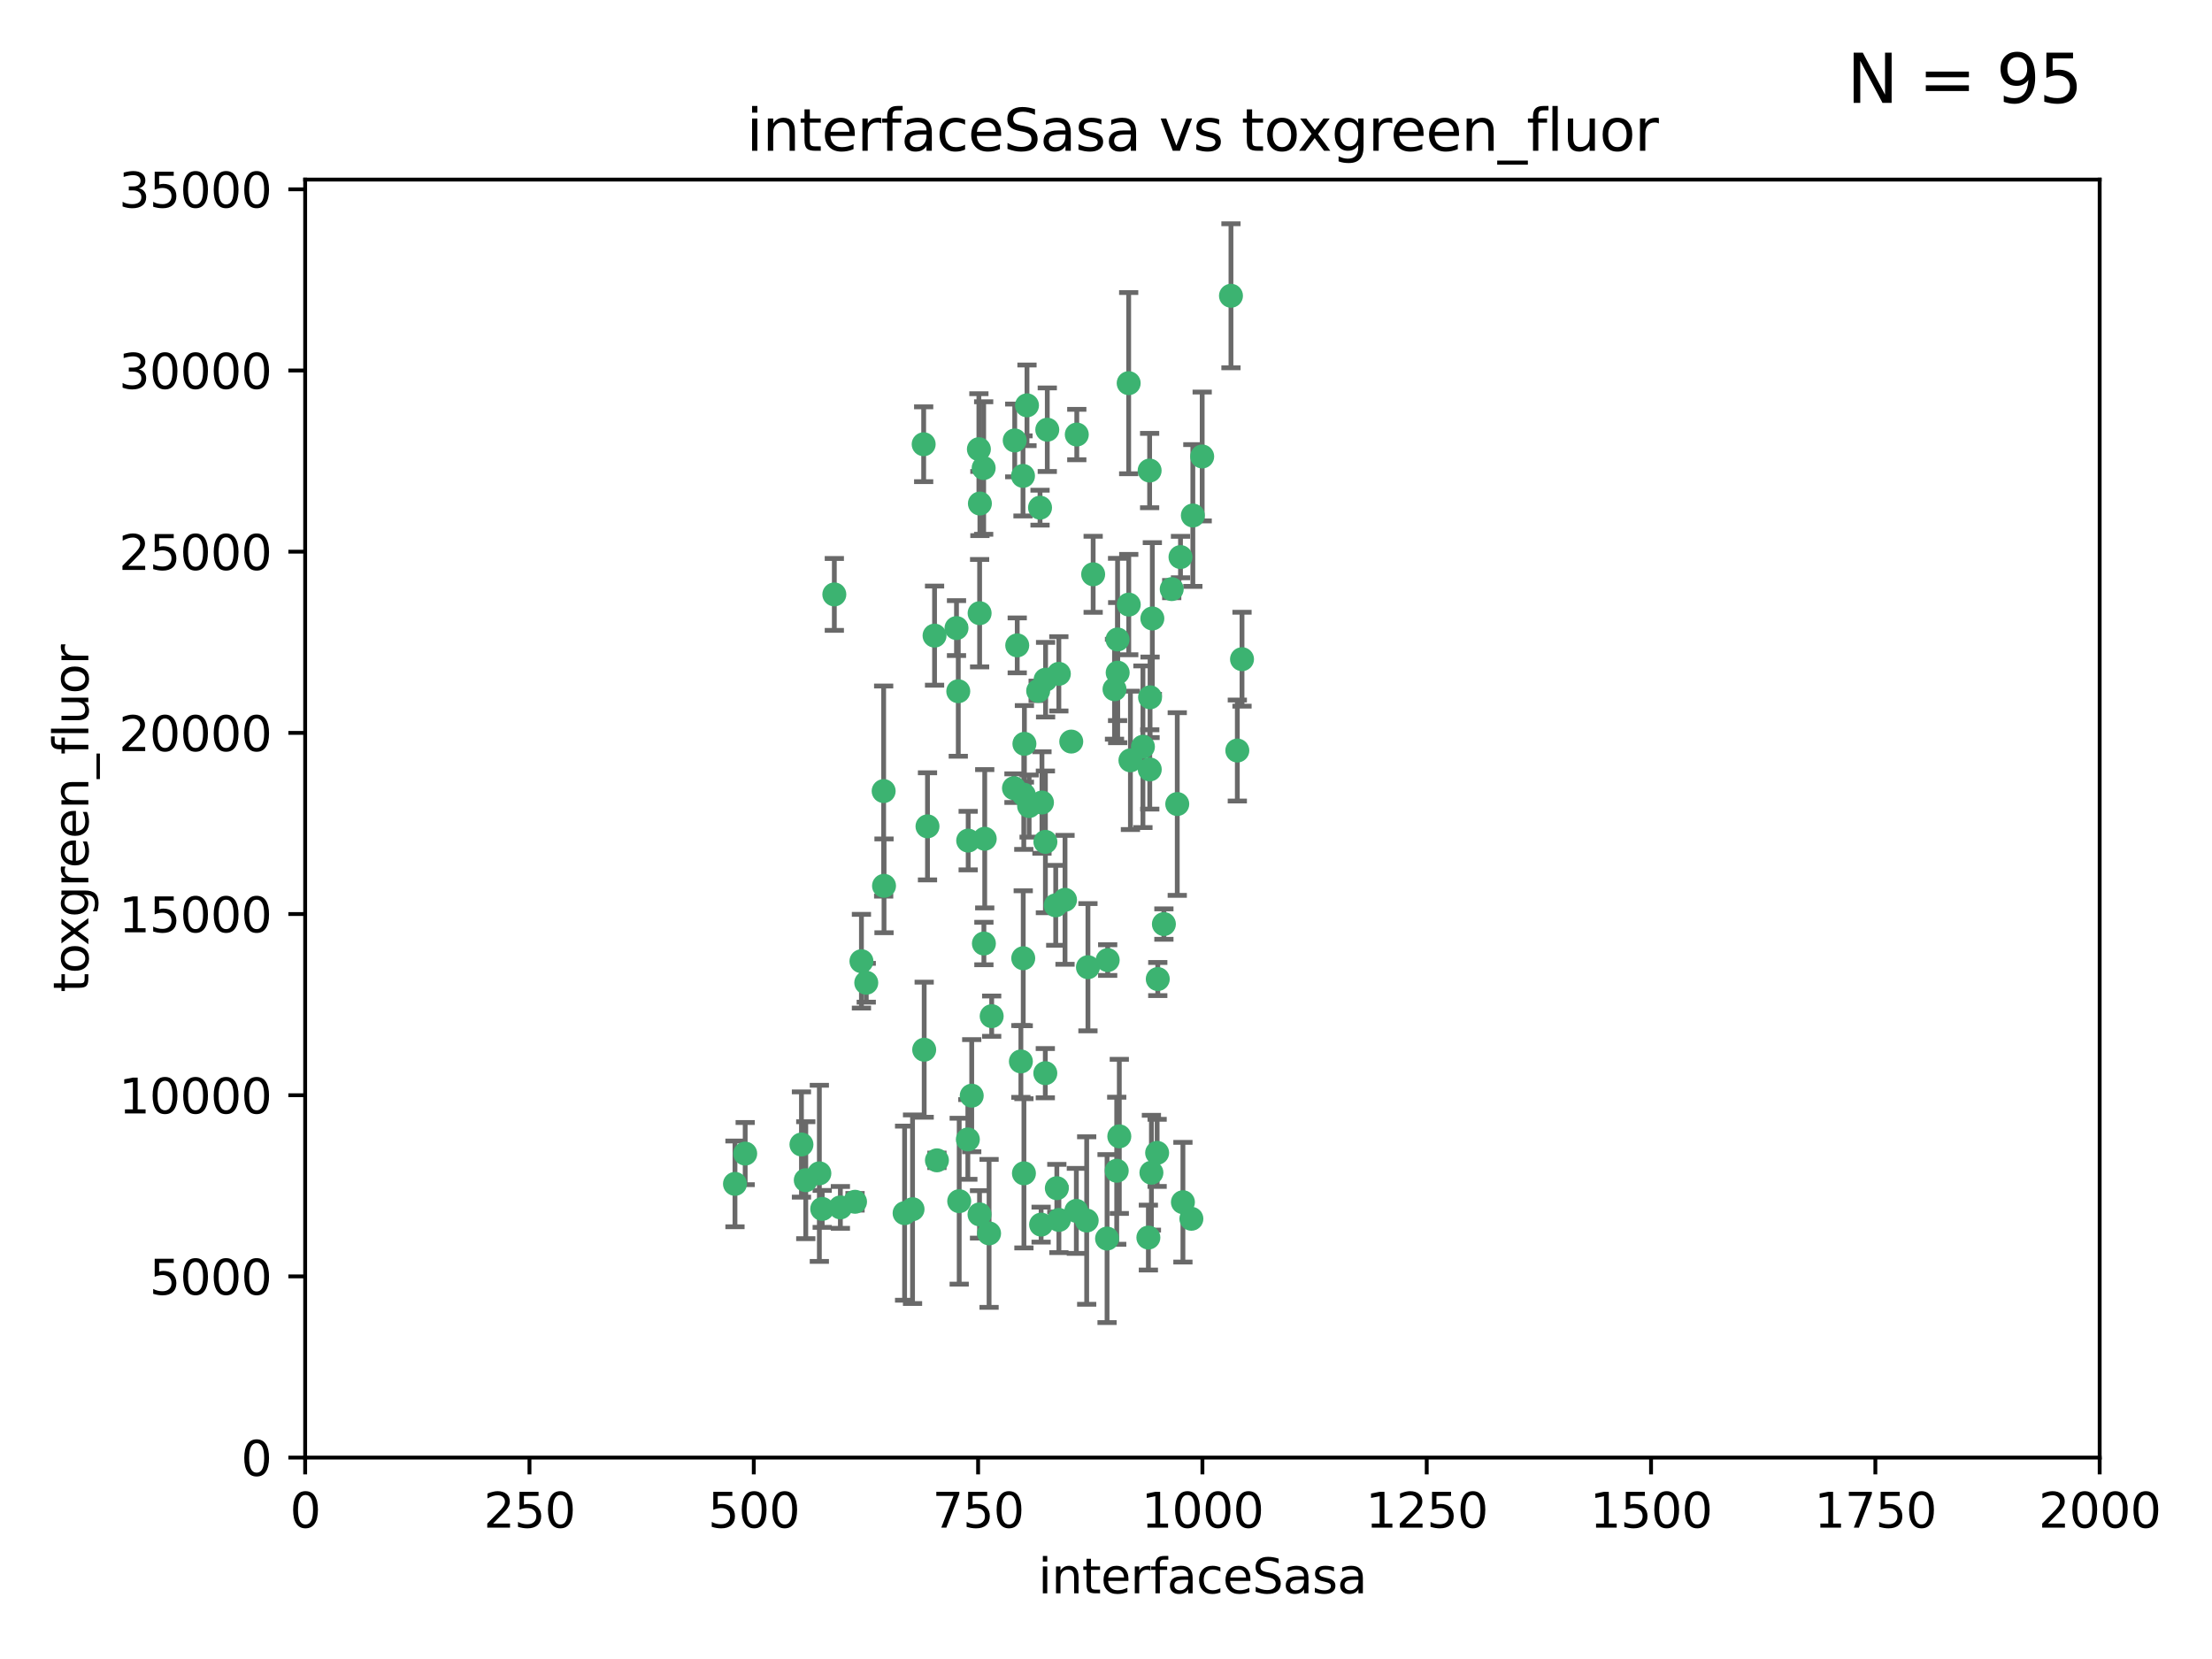 <?xml version="1.0" encoding="utf-8" standalone="no"?>
<!DOCTYPE svg PUBLIC "-//W3C//DTD SVG 1.1//EN"
  "http://www.w3.org/Graphics/SVG/1.1/DTD/svg11.dtd">
<svg xmlns:xlink="http://www.w3.org/1999/xlink" width="460.8pt" height="345.6pt" viewBox="0 0 460.8 345.6" xmlns="http://www.w3.org/2000/svg" version="1.1">
 <defs>
  <style type="text/css">*{stroke-linejoin: round; stroke-linecap: butt}</style>
 </defs>
 <g id="figure_1">
  <g id="patch_1">
   <path d="M 0 345.6 
L 460.8 345.6 
L 460.8 0 
L 0 0 
z
" style="fill: #ffffff"/>
  </g>
  <g id="axes_1">
   <g id="patch_2">
    <path d="M 63.571 303.64 
L 437.4 303.64 
L 437.4 37.411 
L 63.571 37.411 
z
" style="fill: #ffffff"/>
   </g>
   <g id="PathCollection_1">
    <defs>
     <path id="ma15512b5f2" d="M 0 1.118 
C 0.297 1.118 0.581 1 0.791 0.791 
C 1 0.581 1.118 0.297 1.118 0 
C 1.118 -0.297 1 -0.581 0.791 -0.791 
C 0.581 -1 0.297 -1.118 0 -1.118 
C -0.297 -1.118 -0.581 -1 -0.791 -0.791 
C -1 -0.581 -1.118 -0.297 -1.118 0 
C -1.118 0.297 -1 0.581 -0.791 0.791 
C -0.581 1 -0.297 1.118 0 1.118 
z
" style="stroke: #3cb371"/>
    </defs>
    <g clip-path="url(#pb1ee3e2c64)">
     <use xlink:href="#ma15512b5f2" x="239.489" y="98.026" style="fill: #3cb371; stroke: #3cb371"/>
     <use xlink:href="#ma15512b5f2" x="250.437" y="95.094" style="fill: #3cb371; stroke: #3cb371"/>
     <use xlink:href="#ma15512b5f2" x="218.168" y="89.516" style="fill: #3cb371; stroke: #3cb371"/>
     <use xlink:href="#ma15512b5f2" x="245.919" y="116.045" style="fill: #3cb371; stroke: #3cb371"/>
     <use xlink:href="#ma15512b5f2" x="240.054" y="128.839" style="fill: #3cb371; stroke: #3cb371"/>
     <use xlink:href="#ma15512b5f2" x="258.734" y="137.321" style="fill: #3cb371; stroke: #3cb371"/>
     <use xlink:href="#ma15512b5f2" x="235.488" y="158.394" style="fill: #3cb371; stroke: #3cb371"/>
     <use xlink:href="#ma15512b5f2" x="211.385" y="91.754" style="fill: #3cb371; stroke: #3cb371"/>
     <use xlink:href="#ma15512b5f2" x="235.142" y="125.947" style="fill: #3cb371; stroke: #3cb371"/>
     <use xlink:href="#ma15512b5f2" x="223.161" y="154.483" style="fill: #3cb371; stroke: #3cb371"/>
     <use xlink:href="#ma15512b5f2" x="248.491" y="107.386" style="fill: #3cb371; stroke: #3cb371"/>
     <use xlink:href="#ma15512b5f2" x="227.725" y="119.635" style="fill: #3cb371; stroke: #3cb371"/>
     <use xlink:href="#ma15512b5f2" x="235.125" y="79.819" style="fill: #3cb371; stroke: #3cb371"/>
     <use xlink:href="#ma15512b5f2" x="244.091" y="122.72" style="fill: #3cb371; stroke: #3cb371"/>
     <use xlink:href="#ma15512b5f2" x="241.185" y="203.953" style="fill: #3cb371; stroke: #3cb371"/>
     <use xlink:href="#ma15512b5f2" x="211.908" y="134.443" style="fill: #3cb371; stroke: #3cb371"/>
     <use xlink:href="#ma15512b5f2" x="213.404" y="154.954" style="fill: #3cb371; stroke: #3cb371"/>
     <use xlink:href="#ma15512b5f2" x="204.131" y="104.896" style="fill: #3cb371; stroke: #3cb371"/>
     <use xlink:href="#ma15512b5f2" x="257.757" y="156.348" style="fill: #3cb371; stroke: #3cb371"/>
     <use xlink:href="#ma15512b5f2" x="216.658" y="105.756" style="fill: #3cb371; stroke: #3cb371"/>
     <use xlink:href="#ma15512b5f2" x="204.916" y="97.498" style="fill: #3cb371; stroke: #3cb371"/>
     <use xlink:href="#ma15512b5f2" x="192.417" y="92.545" style="fill: #3cb371; stroke: #3cb371"/>
     <use xlink:href="#ma15512b5f2" x="213.275" y="165.548" style="fill: #3cb371; stroke: #3cb371"/>
     <use xlink:href="#ma15512b5f2" x="216.269" y="143.916" style="fill: #3cb371; stroke: #3cb371"/>
     <use xlink:href="#ma15512b5f2" x="206.585" y="211.686" style="fill: #3cb371; stroke: #3cb371"/>
     <use xlink:href="#ma15512b5f2" x="239.86" y="244.292" style="fill: #3cb371; stroke: #3cb371"/>
     <use xlink:href="#ma15512b5f2" x="230.751" y="200.005" style="fill: #3cb371; stroke: #3cb371"/>
     <use xlink:href="#ma15512b5f2" x="199.256" y="130.84" style="fill: #3cb371; stroke: #3cb371"/>
     <use xlink:href="#ma15512b5f2" x="216.882" y="255.109" style="fill: #3cb371; stroke: #3cb371"/>
     <use xlink:href="#ma15512b5f2" x="213.159" y="199.62" style="fill: #3cb371; stroke: #3cb371"/>
     <use xlink:href="#ma15512b5f2" x="217.777" y="175.376" style="fill: #3cb371; stroke: #3cb371"/>
     <use xlink:href="#ma15512b5f2" x="220.577" y="140.37" style="fill: #3cb371; stroke: #3cb371"/>
     <use xlink:href="#ma15512b5f2" x="217.06" y="167.179" style="fill: #3cb371; stroke: #3cb371"/>
     <use xlink:href="#ma15512b5f2" x="214.383" y="167.916" style="fill: #3cb371; stroke: #3cb371"/>
     <use xlink:href="#ma15512b5f2" x="203.92" y="93.572" style="fill: #3cb371; stroke: #3cb371"/>
     <use xlink:href="#ma15512b5f2" x="204.073" y="127.738" style="fill: #3cb371; stroke: #3cb371"/>
     <use xlink:href="#ma15512b5f2" x="239.579" y="145.262" style="fill: #3cb371; stroke: #3cb371"/>
     <use xlink:href="#ma15512b5f2" x="226.377" y="254.258" style="fill: #3cb371; stroke: #3cb371"/>
     <use xlink:href="#ma15512b5f2" x="221.863" y="187.448" style="fill: #3cb371; stroke: #3cb371"/>
     <use xlink:href="#ma15512b5f2" x="232.833" y="140.122" style="fill: #3cb371; stroke: #3cb371"/>
     <use xlink:href="#ma15512b5f2" x="232.635" y="243.887" style="fill: #3cb371; stroke: #3cb371"/>
     <use xlink:href="#ma15512b5f2" x="256.433" y="61.614" style="fill: #3cb371; stroke: #3cb371"/>
     <use xlink:href="#ma15512b5f2" x="220.589" y="254.138" style="fill: #3cb371; stroke: #3cb371"/>
     <use xlink:href="#ma15512b5f2" x="230.62" y="258.016" style="fill: #3cb371; stroke: #3cb371"/>
     <use xlink:href="#ma15512b5f2" x="219.927" y="188.597" style="fill: #3cb371; stroke: #3cb371"/>
     <use xlink:href="#ma15512b5f2" x="213.94" y="84.44" style="fill: #3cb371; stroke: #3cb371"/>
     <use xlink:href="#ma15512b5f2" x="194.686" y="132.411" style="fill: #3cb371; stroke: #3cb371"/>
     <use xlink:href="#ma15512b5f2" x="178.12" y="250.352" style="fill: #3cb371; stroke: #3cb371"/>
     <use xlink:href="#ma15512b5f2" x="248.185" y="253.893" style="fill: #3cb371; stroke: #3cb371"/>
     <use xlink:href="#ma15512b5f2" x="220.157" y="247.522" style="fill: #3cb371; stroke: #3cb371"/>
     <use xlink:href="#ma15512b5f2" x="213.11" y="99.14" style="fill: #3cb371; stroke: #3cb371"/>
     <use xlink:href="#ma15512b5f2" x="180.458" y="204.723" style="fill: #3cb371; stroke: #3cb371"/>
     <use xlink:href="#ma15512b5f2" x="211.23" y="164.19" style="fill: #3cb371; stroke: #3cb371"/>
     <use xlink:href="#ma15512b5f2" x="238.093" y="155.561" style="fill: #3cb371; stroke: #3cb371"/>
     <use xlink:href="#ma15512b5f2" x="199.626" y="143.999" style="fill: #3cb371; stroke: #3cb371"/>
     <use xlink:href="#ma15512b5f2" x="246.424" y="250.441" style="fill: #3cb371; stroke: #3cb371"/>
     <use xlink:href="#ma15512b5f2" x="193.215" y="172.143" style="fill: #3cb371; stroke: #3cb371"/>
     <use xlink:href="#ma15512b5f2" x="232.811" y="133.213" style="fill: #3cb371; stroke: #3cb371"/>
     <use xlink:href="#ma15512b5f2" x="224.314" y="90.523" style="fill: #3cb371; stroke: #3cb371"/>
     <use xlink:href="#ma15512b5f2" x="239.516" y="160.289" style="fill: #3cb371; stroke: #3cb371"/>
     <use xlink:href="#ma15512b5f2" x="204.964" y="196.552" style="fill: #3cb371; stroke: #3cb371"/>
     <use xlink:href="#ma15512b5f2" x="190.099" y="251.902" style="fill: #3cb371; stroke: #3cb371"/>
     <use xlink:href="#ma15512b5f2" x="212.669" y="221.118" style="fill: #3cb371; stroke: #3cb371"/>
     <use xlink:href="#ma15512b5f2" x="205.136" y="174.728" style="fill: #3cb371; stroke: #3cb371"/>
     <use xlink:href="#ma15512b5f2" x="201.621" y="237.366" style="fill: #3cb371; stroke: #3cb371"/>
     <use xlink:href="#ma15512b5f2" x="213.303" y="244.424" style="fill: #3cb371; stroke: #3cb371"/>
     <use xlink:href="#ma15512b5f2" x="217.815" y="141.593" style="fill: #3cb371; stroke: #3cb371"/>
     <use xlink:href="#ma15512b5f2" x="201.69" y="175.112" style="fill: #3cb371; stroke: #3cb371"/>
     <use xlink:href="#ma15512b5f2" x="242.461" y="192.502" style="fill: #3cb371; stroke: #3cb371"/>
     <use xlink:href="#ma15512b5f2" x="175.066" y="251.524" style="fill: #3cb371; stroke: #3cb371"/>
     <use xlink:href="#ma15512b5f2" x="233.172" y="236.725" style="fill: #3cb371; stroke: #3cb371"/>
     <use xlink:href="#ma15512b5f2" x="199.821" y="250.228" style="fill: #3cb371; stroke: #3cb371"/>
     <use xlink:href="#ma15512b5f2" x="206.043" y="256.937" style="fill: #3cb371; stroke: #3cb371"/>
     <use xlink:href="#ma15512b5f2" x="192.525" y="218.674" style="fill: #3cb371; stroke: #3cb371"/>
     <use xlink:href="#ma15512b5f2" x="184.082" y="164.794" style="fill: #3cb371; stroke: #3cb371"/>
     <use xlink:href="#ma15512b5f2" x="232.174" y="143.576" style="fill: #3cb371; stroke: #3cb371"/>
     <use xlink:href="#ma15512b5f2" x="239.228" y="257.808" style="fill: #3cb371; stroke: #3cb371"/>
     <use xlink:href="#ma15512b5f2" x="179.453" y="200.236" style="fill: #3cb371; stroke: #3cb371"/>
     <use xlink:href="#ma15512b5f2" x="167.858" y="245.856" style="fill: #3cb371; stroke: #3cb371"/>
     <use xlink:href="#ma15512b5f2" x="166.957" y="238.42" style="fill: #3cb371; stroke: #3cb371"/>
     <use xlink:href="#ma15512b5f2" x="224.222" y="252.246" style="fill: #3cb371; stroke: #3cb371"/>
     <use xlink:href="#ma15512b5f2" x="241.052" y="240.162" style="fill: #3cb371; stroke: #3cb371"/>
     <use xlink:href="#ma15512b5f2" x="171.281" y="251.838" style="fill: #3cb371; stroke: #3cb371"/>
     <use xlink:href="#ma15512b5f2" x="245.245" y="167.495" style="fill: #3cb371; stroke: #3cb371"/>
     <use xlink:href="#ma15512b5f2" x="188.445" y="252.723" style="fill: #3cb371; stroke: #3cb371"/>
     <use xlink:href="#ma15512b5f2" x="217.757" y="223.562" style="fill: #3cb371; stroke: #3cb371"/>
     <use xlink:href="#ma15512b5f2" x="170.686" y="244.428" style="fill: #3cb371; stroke: #3cb371"/>
     <use xlink:href="#ma15512b5f2" x="173.806" y="123.828" style="fill: #3cb371; stroke: #3cb371"/>
     <use xlink:href="#ma15512b5f2" x="155.238" y="240.314" style="fill: #3cb371; stroke: #3cb371"/>
     <use xlink:href="#ma15512b5f2" x="195.181" y="241.718" style="fill: #3cb371; stroke: #3cb371"/>
     <use xlink:href="#ma15512b5f2" x="204.052" y="252.978" style="fill: #3cb371; stroke: #3cb371"/>
     <use xlink:href="#ma15512b5f2" x="226.639" y="201.488" style="fill: #3cb371; stroke: #3cb371"/>
     <use xlink:href="#ma15512b5f2" x="184.157" y="184.534" style="fill: #3cb371; stroke: #3cb371"/>
     <use xlink:href="#ma15512b5f2" x="153.109" y="246.624" style="fill: #3cb371; stroke: #3cb371"/>
     <use xlink:href="#ma15512b5f2" x="202.428" y="228.248" style="fill: #3cb371; stroke: #3cb371"/>
    </g>
   </g>
   <g id="matplotlib.axis_1">
    <g id="xtick_1">
     <g id="line2d_1">
      <defs>
       <path id="m7e7fdeec96" d="M 0 0 
L 0 3.5 
" style="stroke: #000000; stroke-width: 0.8"/>
      </defs>
      <g>
       <use xlink:href="#m7e7fdeec96" x="63.571" y="303.64" style="stroke: #000000; stroke-width: 0.8"/>
      </g>
     </g>
     <g id="text_1">
      <!-- 0 -->
      <g transform="translate(60.39 318.238)scale(0.1 -0.1)">
       <defs>
        <path id="DejaVuSans-30" d="M 2034 4250 
Q 1547 4250 1301 3770 
Q 1056 3291 1056 2328 
Q 1056 1369 1301 889 
Q 1547 409 2034 409 
Q 2525 409 2770 889 
Q 3016 1369 3016 2328 
Q 3016 3291 2770 3770 
Q 2525 4250 2034 4250 
z
M 2034 4750 
Q 2819 4750 3233 4129 
Q 3647 3509 3647 2328 
Q 3647 1150 3233 529 
Q 2819 -91 2034 -91 
Q 1250 -91 836 529 
Q 422 1150 422 2328 
Q 422 3509 836 4129 
Q 1250 4750 2034 4750 
z
" transform="scale(0.016)"/>
       </defs>
       <use xlink:href="#DejaVuSans-30"/>
      </g>
     </g>
    </g>
    <g id="xtick_2">
     <g id="line2d_2">
      <g>
       <use xlink:href="#m7e7fdeec96" x="110.3" y="303.64" style="stroke: #000000; stroke-width: 0.8"/>
      </g>
     </g>
     <g id="text_2">
      <!-- 250 -->
      <g transform="translate(100.756 318.238)scale(0.1 -0.1)">
       <defs>
        <path id="DejaVuSans-32" d="M 1228 531 
L 3431 531 
L 3431 0 
L 469 0 
L 469 531 
Q 828 903 1448 1529 
Q 2069 2156 2228 2338 
Q 2531 2678 2651 2914 
Q 2772 3150 2772 3378 
Q 2772 3750 2511 3984 
Q 2250 4219 1831 4219 
Q 1534 4219 1204 4116 
Q 875 4013 500 3803 
L 500 4441 
Q 881 4594 1212 4672 
Q 1544 4750 1819 4750 
Q 2544 4750 2975 4387 
Q 3406 4025 3406 3419 
Q 3406 3131 3298 2873 
Q 3191 2616 2906 2266 
Q 2828 2175 2409 1742 
Q 1991 1309 1228 531 
z
" transform="scale(0.016)"/>
        <path id="DejaVuSans-35" d="M 691 4666 
L 3169 4666 
L 3169 4134 
L 1269 4134 
L 1269 2991 
Q 1406 3038 1543 3061 
Q 1681 3084 1819 3084 
Q 2600 3084 3056 2656 
Q 3513 2228 3513 1497 
Q 3513 744 3044 326 
Q 2575 -91 1722 -91 
Q 1428 -91 1123 -41 
Q 819 9 494 109 
L 494 744 
Q 775 591 1075 516 
Q 1375 441 1709 441 
Q 2250 441 2565 725 
Q 2881 1009 2881 1497 
Q 2881 1984 2565 2268 
Q 2250 2553 1709 2553 
Q 1456 2553 1204 2497 
Q 953 2441 691 2322 
L 691 4666 
z
" transform="scale(0.016)"/>
       </defs>
       <use xlink:href="#DejaVuSans-32"/>
       <use xlink:href="#DejaVuSans-35" x="63.623"/>
       <use xlink:href="#DejaVuSans-30" x="127.246"/>
      </g>
     </g>
    </g>
    <g id="xtick_3">
     <g id="line2d_3">
      <g>
       <use xlink:href="#m7e7fdeec96" x="157.028" y="303.64" style="stroke: #000000; stroke-width: 0.8"/>
      </g>
     </g>
     <g id="text_3">
      <!-- 500 -->
      <g transform="translate(147.485 318.238)scale(0.1 -0.1)">
       <use xlink:href="#DejaVuSans-35"/>
       <use xlink:href="#DejaVuSans-30" x="63.623"/>
       <use xlink:href="#DejaVuSans-30" x="127.246"/>
      </g>
     </g>
    </g>
    <g id="xtick_4">
     <g id="line2d_4">
      <g>
       <use xlink:href="#m7e7fdeec96" x="203.757" y="303.64" style="stroke: #000000; stroke-width: 0.8"/>
      </g>
     </g>
     <g id="text_4">
      <!-- 750 -->
      <g transform="translate(194.213 318.238)scale(0.1 -0.1)">
       <defs>
        <path id="DejaVuSans-37" d="M 525 4666 
L 3525 4666 
L 3525 4397 
L 1831 0 
L 1172 0 
L 2766 4134 
L 525 4134 
L 525 4666 
z
" transform="scale(0.016)"/>
       </defs>
       <use xlink:href="#DejaVuSans-37"/>
       <use xlink:href="#DejaVuSans-35" x="63.623"/>
       <use xlink:href="#DejaVuSans-30" x="127.246"/>
      </g>
     </g>
    </g>
    <g id="xtick_5">
     <g id="line2d_5">
      <g>
       <use xlink:href="#m7e7fdeec96" x="250.486" y="303.64" style="stroke: #000000; stroke-width: 0.8"/>
      </g>
     </g>
     <g id="text_5">
      <!-- 1000 -->
      <g transform="translate(237.761 318.238)scale(0.1 -0.1)">
       <defs>
        <path id="DejaVuSans-31" d="M 794 531 
L 1825 531 
L 1825 4091 
L 703 3866 
L 703 4441 
L 1819 4666 
L 2450 4666 
L 2450 531 
L 3481 531 
L 3481 0 
L 794 0 
L 794 531 
z
" transform="scale(0.016)"/>
       </defs>
       <use xlink:href="#DejaVuSans-31"/>
       <use xlink:href="#DejaVuSans-30" x="63.623"/>
       <use xlink:href="#DejaVuSans-30" x="127.246"/>
       <use xlink:href="#DejaVuSans-30" x="190.869"/>
      </g>
     </g>
    </g>
    <g id="xtick_6">
     <g id="line2d_6">
      <g>
       <use xlink:href="#m7e7fdeec96" x="297.214" y="303.64" style="stroke: #000000; stroke-width: 0.8"/>
      </g>
     </g>
     <g id="text_6">
      <!-- 1250 -->
      <g transform="translate(284.489 318.238)scale(0.1 -0.1)">
       <use xlink:href="#DejaVuSans-31"/>
       <use xlink:href="#DejaVuSans-32" x="63.623"/>
       <use xlink:href="#DejaVuSans-35" x="127.246"/>
       <use xlink:href="#DejaVuSans-30" x="190.869"/>
      </g>
     </g>
    </g>
    <g id="xtick_7">
     <g id="line2d_7">
      <g>
       <use xlink:href="#m7e7fdeec96" x="343.943" y="303.64" style="stroke: #000000; stroke-width: 0.8"/>
      </g>
     </g>
     <g id="text_7">
      <!-- 1500 -->
      <g transform="translate(331.218 318.238)scale(0.1 -0.1)">
       <use xlink:href="#DejaVuSans-31"/>
       <use xlink:href="#DejaVuSans-35" x="63.623"/>
       <use xlink:href="#DejaVuSans-30" x="127.246"/>
       <use xlink:href="#DejaVuSans-30" x="190.869"/>
      </g>
     </g>
    </g>
    <g id="xtick_8">
     <g id="line2d_8">
      <g>
       <use xlink:href="#m7e7fdeec96" x="390.671" y="303.64" style="stroke: #000000; stroke-width: 0.8"/>
      </g>
     </g>
     <g id="text_8">
      <!-- 1750 -->
      <g transform="translate(377.946 318.238)scale(0.1 -0.1)">
       <use xlink:href="#DejaVuSans-31"/>
       <use xlink:href="#DejaVuSans-37" x="63.623"/>
       <use xlink:href="#DejaVuSans-35" x="127.246"/>
       <use xlink:href="#DejaVuSans-30" x="190.869"/>
      </g>
     </g>
    </g>
    <g id="xtick_9">
     <g id="line2d_9">
      <g>
       <use xlink:href="#m7e7fdeec96" x="437.4" y="303.64" style="stroke: #000000; stroke-width: 0.8"/>
      </g>
     </g>
     <g id="text_9">
      <!-- 2000 -->
      <g transform="translate(424.675 318.238)scale(0.1 -0.1)">
       <use xlink:href="#DejaVuSans-32"/>
       <use xlink:href="#DejaVuSans-30" x="63.623"/>
       <use xlink:href="#DejaVuSans-30" x="127.246"/>
       <use xlink:href="#DejaVuSans-30" x="190.869"/>
      </g>
     </g>
    </g>
    <g id="text_10">
     <!-- interfaceSasa -->
     <g transform="translate(216.279 331.917)scale(0.1 -0.1)">
      <defs>
       <path id="DejaVuSans-69" d="M 603 3500 
L 1178 3500 
L 1178 0 
L 603 0 
L 603 3500 
z
M 603 4863 
L 1178 4863 
L 1178 4134 
L 603 4134 
L 603 4863 
z
" transform="scale(0.016)"/>
       <path id="DejaVuSans-6e" d="M 3513 2113 
L 3513 0 
L 2938 0 
L 2938 2094 
Q 2938 2591 2744 2837 
Q 2550 3084 2163 3084 
Q 1697 3084 1428 2787 
Q 1159 2491 1159 1978 
L 1159 0 
L 581 0 
L 581 3500 
L 1159 3500 
L 1159 2956 
Q 1366 3272 1645 3428 
Q 1925 3584 2291 3584 
Q 2894 3584 3203 3211 
Q 3513 2838 3513 2113 
z
" transform="scale(0.016)"/>
       <path id="DejaVuSans-74" d="M 1172 4494 
L 1172 3500 
L 2356 3500 
L 2356 3053 
L 1172 3053 
L 1172 1153 
Q 1172 725 1289 603 
Q 1406 481 1766 481 
L 2356 481 
L 2356 0 
L 1766 0 
Q 1100 0 847 248 
Q 594 497 594 1153 
L 594 3053 
L 172 3053 
L 172 3500 
L 594 3500 
L 594 4494 
L 1172 4494 
z
" transform="scale(0.016)"/>
       <path id="DejaVuSans-65" d="M 3597 1894 
L 3597 1613 
L 953 1613 
Q 991 1019 1311 708 
Q 1631 397 2203 397 
Q 2534 397 2845 478 
Q 3156 559 3463 722 
L 3463 178 
Q 3153 47 2828 -22 
Q 2503 -91 2169 -91 
Q 1331 -91 842 396 
Q 353 884 353 1716 
Q 353 2575 817 3079 
Q 1281 3584 2069 3584 
Q 2775 3584 3186 3129 
Q 3597 2675 3597 1894 
z
M 3022 2063 
Q 3016 2534 2758 2815 
Q 2500 3097 2075 3097 
Q 1594 3097 1305 2825 
Q 1016 2553 972 2059 
L 3022 2063 
z
" transform="scale(0.016)"/>
       <path id="DejaVuSans-72" d="M 2631 2963 
Q 2534 3019 2420 3045 
Q 2306 3072 2169 3072 
Q 1681 3072 1420 2755 
Q 1159 2438 1159 1844 
L 1159 0 
L 581 0 
L 581 3500 
L 1159 3500 
L 1159 2956 
Q 1341 3275 1631 3429 
Q 1922 3584 2338 3584 
Q 2397 3584 2469 3576 
Q 2541 3569 2628 3553 
L 2631 2963 
z
" transform="scale(0.016)"/>
       <path id="DejaVuSans-66" d="M 2375 4863 
L 2375 4384 
L 1825 4384 
Q 1516 4384 1395 4259 
Q 1275 4134 1275 3809 
L 1275 3500 
L 2222 3500 
L 2222 3053 
L 1275 3053 
L 1275 0 
L 697 0 
L 697 3053 
L 147 3053 
L 147 3500 
L 697 3500 
L 697 3744 
Q 697 4328 969 4595 
Q 1241 4863 1831 4863 
L 2375 4863 
z
" transform="scale(0.016)"/>
       <path id="DejaVuSans-61" d="M 2194 1759 
Q 1497 1759 1228 1600 
Q 959 1441 959 1056 
Q 959 750 1161 570 
Q 1363 391 1709 391 
Q 2188 391 2477 730 
Q 2766 1069 2766 1631 
L 2766 1759 
L 2194 1759 
z
M 3341 1997 
L 3341 0 
L 2766 0 
L 2766 531 
Q 2569 213 2275 61 
Q 1981 -91 1556 -91 
Q 1019 -91 701 211 
Q 384 513 384 1019 
Q 384 1609 779 1909 
Q 1175 2209 1959 2209 
L 2766 2209 
L 2766 2266 
Q 2766 2663 2505 2880 
Q 2244 3097 1772 3097 
Q 1472 3097 1187 3025 
Q 903 2953 641 2809 
L 641 3341 
Q 956 3463 1253 3523 
Q 1550 3584 1831 3584 
Q 2591 3584 2966 3190 
Q 3341 2797 3341 1997 
z
" transform="scale(0.016)"/>
       <path id="DejaVuSans-63" d="M 3122 3366 
L 3122 2828 
Q 2878 2963 2633 3030 
Q 2388 3097 2138 3097 
Q 1578 3097 1268 2742 
Q 959 2388 959 1747 
Q 959 1106 1268 751 
Q 1578 397 2138 397 
Q 2388 397 2633 464 
Q 2878 531 3122 666 
L 3122 134 
Q 2881 22 2623 -34 
Q 2366 -91 2075 -91 
Q 1284 -91 818 406 
Q 353 903 353 1747 
Q 353 2603 823 3093 
Q 1294 3584 2113 3584 
Q 2378 3584 2631 3529 
Q 2884 3475 3122 3366 
z
" transform="scale(0.016)"/>
       <path id="DejaVuSans-53" d="M 3425 4513 
L 3425 3897 
Q 3066 4069 2747 4153 
Q 2428 4238 2131 4238 
Q 1616 4238 1336 4038 
Q 1056 3838 1056 3469 
Q 1056 3159 1242 3001 
Q 1428 2844 1947 2747 
L 2328 2669 
Q 3034 2534 3370 2195 
Q 3706 1856 3706 1288 
Q 3706 609 3251 259 
Q 2797 -91 1919 -91 
Q 1588 -91 1214 -16 
Q 841 59 441 206 
L 441 856 
Q 825 641 1194 531 
Q 1563 422 1919 422 
Q 2459 422 2753 634 
Q 3047 847 3047 1241 
Q 3047 1584 2836 1778 
Q 2625 1972 2144 2069 
L 1759 2144 
Q 1053 2284 737 2584 
Q 422 2884 422 3419 
Q 422 4038 858 4394 
Q 1294 4750 2059 4750 
Q 2388 4750 2728 4690 
Q 3069 4631 3425 4513 
z
" transform="scale(0.016)"/>
       <path id="DejaVuSans-73" d="M 2834 3397 
L 2834 2853 
Q 2591 2978 2328 3040 
Q 2066 3103 1784 3103 
Q 1356 3103 1142 2972 
Q 928 2841 928 2578 
Q 928 2378 1081 2264 
Q 1234 2150 1697 2047 
L 1894 2003 
Q 2506 1872 2764 1633 
Q 3022 1394 3022 966 
Q 3022 478 2636 193 
Q 2250 -91 1575 -91 
Q 1294 -91 989 -36 
Q 684 19 347 128 
L 347 722 
Q 666 556 975 473 
Q 1284 391 1588 391 
Q 1994 391 2212 530 
Q 2431 669 2431 922 
Q 2431 1156 2273 1281 
Q 2116 1406 1581 1522 
L 1381 1569 
Q 847 1681 609 1914 
Q 372 2147 372 2553 
Q 372 3047 722 3315 
Q 1072 3584 1716 3584 
Q 2034 3584 2315 3537 
Q 2597 3491 2834 3397 
z
" transform="scale(0.016)"/>
      </defs>
      <use xlink:href="#DejaVuSans-69"/>
      <use xlink:href="#DejaVuSans-6e" x="27.783"/>
      <use xlink:href="#DejaVuSans-74" x="91.162"/>
      <use xlink:href="#DejaVuSans-65" x="130.371"/>
      <use xlink:href="#DejaVuSans-72" x="191.895"/>
      <use xlink:href="#DejaVuSans-66" x="233.008"/>
      <use xlink:href="#DejaVuSans-61" x="268.213"/>
      <use xlink:href="#DejaVuSans-63" x="329.492"/>
      <use xlink:href="#DejaVuSans-65" x="384.473"/>
      <use xlink:href="#DejaVuSans-53" x="445.996"/>
      <use xlink:href="#DejaVuSans-61" x="509.473"/>
      <use xlink:href="#DejaVuSans-73" x="570.752"/>
      <use xlink:href="#DejaVuSans-61" x="622.852"/>
     </g>
    </g>
   </g>
   <g id="matplotlib.axis_2">
    <g id="ytick_1">
     <g id="line2d_10">
      <defs>
       <path id="ma44f81c16a" d="M 0 0 
L -3.5 0 
" style="stroke: #000000; stroke-width: 0.8"/>
      </defs>
      <g>
       <use xlink:href="#ma44f81c16a" x="63.571" y="303.64" style="stroke: #000000; stroke-width: 0.8"/>
      </g>
     </g>
     <g id="text_11">
      <!-- 0 -->
      <g transform="translate(50.209 307.439)scale(0.1 -0.1)">
       <use xlink:href="#DejaVuSans-30"/>
      </g>
     </g>
    </g>
    <g id="ytick_2">
     <g id="line2d_11">
      <g>
       <use xlink:href="#ma44f81c16a" x="63.571" y="265.897" style="stroke: #000000; stroke-width: 0.8"/>
      </g>
     </g>
     <g id="text_12">
      <!-- 5000 -->
      <g transform="translate(31.121 269.696)scale(0.1 -0.1)">
       <use xlink:href="#DejaVuSans-35"/>
       <use xlink:href="#DejaVuSans-30" x="63.623"/>
       <use xlink:href="#DejaVuSans-30" x="127.246"/>
       <use xlink:href="#DejaVuSans-30" x="190.869"/>
      </g>
     </g>
    </g>
    <g id="ytick_3">
     <g id="line2d_12">
      <g>
       <use xlink:href="#ma44f81c16a" x="63.571" y="228.154" style="stroke: #000000; stroke-width: 0.8"/>
      </g>
     </g>
     <g id="text_13">
      <!-- 10000 -->
      <g transform="translate(24.759 231.953)scale(0.1 -0.1)">
       <use xlink:href="#DejaVuSans-31"/>
       <use xlink:href="#DejaVuSans-30" x="63.623"/>
       <use xlink:href="#DejaVuSans-30" x="127.246"/>
       <use xlink:href="#DejaVuSans-30" x="190.869"/>
       <use xlink:href="#DejaVuSans-30" x="254.492"/>
      </g>
     </g>
    </g>
    <g id="ytick_4">
     <g id="line2d_13">
      <g>
       <use xlink:href="#ma44f81c16a" x="63.571" y="190.411" style="stroke: #000000; stroke-width: 0.8"/>
      </g>
     </g>
     <g id="text_14">
      <!-- 15000 -->
      <g transform="translate(24.759 194.21)scale(0.1 -0.1)">
       <use xlink:href="#DejaVuSans-31"/>
       <use xlink:href="#DejaVuSans-35" x="63.623"/>
       <use xlink:href="#DejaVuSans-30" x="127.246"/>
       <use xlink:href="#DejaVuSans-30" x="190.869"/>
       <use xlink:href="#DejaVuSans-30" x="254.492"/>
      </g>
     </g>
    </g>
    <g id="ytick_5">
     <g id="line2d_14">
      <g>
       <use xlink:href="#ma44f81c16a" x="63.571" y="152.668" style="stroke: #000000; stroke-width: 0.8"/>
      </g>
     </g>
     <g id="text_15">
      <!-- 20000 -->
      <g transform="translate(24.759 156.467)scale(0.1 -0.1)">
       <use xlink:href="#DejaVuSans-32"/>
       <use xlink:href="#DejaVuSans-30" x="63.623"/>
       <use xlink:href="#DejaVuSans-30" x="127.246"/>
       <use xlink:href="#DejaVuSans-30" x="190.869"/>
       <use xlink:href="#DejaVuSans-30" x="254.492"/>
      </g>
     </g>
    </g>
    <g id="ytick_6">
     <g id="line2d_15">
      <g>
       <use xlink:href="#ma44f81c16a" x="63.571" y="114.925" style="stroke: #000000; stroke-width: 0.8"/>
      </g>
     </g>
     <g id="text_16">
      <!-- 25000 -->
      <g transform="translate(24.759 118.724)scale(0.1 -0.1)">
       <use xlink:href="#DejaVuSans-32"/>
       <use xlink:href="#DejaVuSans-35" x="63.623"/>
       <use xlink:href="#DejaVuSans-30" x="127.246"/>
       <use xlink:href="#DejaVuSans-30" x="190.869"/>
       <use xlink:href="#DejaVuSans-30" x="254.492"/>
      </g>
     </g>
    </g>
    <g id="ytick_7">
     <g id="line2d_16">
      <g>
       <use xlink:href="#ma44f81c16a" x="63.571" y="77.181" style="stroke: #000000; stroke-width: 0.8"/>
      </g>
     </g>
     <g id="text_17">
      <!-- 30000 -->
      <g transform="translate(24.759 80.981)scale(0.1 -0.1)">
       <defs>
        <path id="DejaVuSans-33" d="M 2597 2516 
Q 3050 2419 3304 2112 
Q 3559 1806 3559 1356 
Q 3559 666 3084 287 
Q 2609 -91 1734 -91 
Q 1441 -91 1130 -33 
Q 819 25 488 141 
L 488 750 
Q 750 597 1062 519 
Q 1375 441 1716 441 
Q 2309 441 2620 675 
Q 2931 909 2931 1356 
Q 2931 1769 2642 2001 
Q 2353 2234 1838 2234 
L 1294 2234 
L 1294 2753 
L 1863 2753 
Q 2328 2753 2575 2939 
Q 2822 3125 2822 3475 
Q 2822 3834 2567 4026 
Q 2313 4219 1838 4219 
Q 1578 4219 1281 4162 
Q 984 4106 628 3988 
L 628 4550 
Q 988 4650 1302 4700 
Q 1616 4750 1894 4750 
Q 2613 4750 3031 4423 
Q 3450 4097 3450 3541 
Q 3450 3153 3228 2886 
Q 3006 2619 2597 2516 
z
" transform="scale(0.016)"/>
       </defs>
       <use xlink:href="#DejaVuSans-33"/>
       <use xlink:href="#DejaVuSans-30" x="63.623"/>
       <use xlink:href="#DejaVuSans-30" x="127.246"/>
       <use xlink:href="#DejaVuSans-30" x="190.869"/>
       <use xlink:href="#DejaVuSans-30" x="254.492"/>
      </g>
     </g>
    </g>
    <g id="ytick_8">
     <g id="line2d_17">
      <g>
       <use xlink:href="#ma44f81c16a" x="63.571" y="39.438" style="stroke: #000000; stroke-width: 0.8"/>
      </g>
     </g>
     <g id="text_18">
      <!-- 35000 -->
      <g transform="translate(24.759 43.238)scale(0.1 -0.1)">
       <use xlink:href="#DejaVuSans-33"/>
       <use xlink:href="#DejaVuSans-35" x="63.623"/>
       <use xlink:href="#DejaVuSans-30" x="127.246"/>
       <use xlink:href="#DejaVuSans-30" x="190.869"/>
       <use xlink:href="#DejaVuSans-30" x="254.492"/>
      </g>
     </g>
    </g>
    <g id="text_19">
     <!-- toxgreen_fluor -->
     <g transform="translate(18.401 206.72)rotate(-90)scale(0.1 -0.1)">
      <defs>
       <path id="DejaVuSans-6f" d="M 1959 3097 
Q 1497 3097 1228 2736 
Q 959 2375 959 1747 
Q 959 1119 1226 758 
Q 1494 397 1959 397 
Q 2419 397 2687 759 
Q 2956 1122 2956 1747 
Q 2956 2369 2687 2733 
Q 2419 3097 1959 3097 
z
M 1959 3584 
Q 2709 3584 3137 3096 
Q 3566 2609 3566 1747 
Q 3566 888 3137 398 
Q 2709 -91 1959 -91 
Q 1206 -91 779 398 
Q 353 888 353 1747 
Q 353 2609 779 3096 
Q 1206 3584 1959 3584 
z
" transform="scale(0.016)"/>
       <path id="DejaVuSans-78" d="M 3513 3500 
L 2247 1797 
L 3578 0 
L 2900 0 
L 1881 1375 
L 863 0 
L 184 0 
L 1544 1831 
L 300 3500 
L 978 3500 
L 1906 2253 
L 2834 3500 
L 3513 3500 
z
" transform="scale(0.016)"/>
       <path id="DejaVuSans-67" d="M 2906 1791 
Q 2906 2416 2648 2759 
Q 2391 3103 1925 3103 
Q 1463 3103 1205 2759 
Q 947 2416 947 1791 
Q 947 1169 1205 825 
Q 1463 481 1925 481 
Q 2391 481 2648 825 
Q 2906 1169 2906 1791 
z
M 3481 434 
Q 3481 -459 3084 -895 
Q 2688 -1331 1869 -1331 
Q 1566 -1331 1297 -1286 
Q 1028 -1241 775 -1147 
L 775 -588 
Q 1028 -725 1275 -790 
Q 1522 -856 1778 -856 
Q 2344 -856 2625 -561 
Q 2906 -266 2906 331 
L 2906 616 
Q 2728 306 2450 153 
Q 2172 0 1784 0 
Q 1141 0 747 490 
Q 353 981 353 1791 
Q 353 2603 747 3093 
Q 1141 3584 1784 3584 
Q 2172 3584 2450 3431 
Q 2728 3278 2906 2969 
L 2906 3500 
L 3481 3500 
L 3481 434 
z
" transform="scale(0.016)"/>
       <path id="DejaVuSans-5f" d="M 3263 -1063 
L 3263 -1509 
L -63 -1509 
L -63 -1063 
L 3263 -1063 
z
" transform="scale(0.016)"/>
       <path id="DejaVuSans-6c" d="M 603 4863 
L 1178 4863 
L 1178 0 
L 603 0 
L 603 4863 
z
" transform="scale(0.016)"/>
       <path id="DejaVuSans-75" d="M 544 1381 
L 544 3500 
L 1119 3500 
L 1119 1403 
Q 1119 906 1312 657 
Q 1506 409 1894 409 
Q 2359 409 2629 706 
Q 2900 1003 2900 1516 
L 2900 3500 
L 3475 3500 
L 3475 0 
L 2900 0 
L 2900 538 
Q 2691 219 2414 64 
Q 2138 -91 1772 -91 
Q 1169 -91 856 284 
Q 544 659 544 1381 
z
M 1991 3584 
L 1991 3584 
z
" transform="scale(0.016)"/>
      </defs>
      <use xlink:href="#DejaVuSans-74"/>
      <use xlink:href="#DejaVuSans-6f" x="39.209"/>
      <use xlink:href="#DejaVuSans-78" x="97.266"/>
      <use xlink:href="#DejaVuSans-67" x="156.445"/>
      <use xlink:href="#DejaVuSans-72" x="219.922"/>
      <use xlink:href="#DejaVuSans-65" x="258.785"/>
      <use xlink:href="#DejaVuSans-65" x="320.309"/>
      <use xlink:href="#DejaVuSans-6e" x="381.832"/>
      <use xlink:href="#DejaVuSans-5f" x="445.211"/>
      <use xlink:href="#DejaVuSans-66" x="495.211"/>
      <use xlink:href="#DejaVuSans-6c" x="530.416"/>
      <use xlink:href="#DejaVuSans-75" x="558.199"/>
      <use xlink:href="#DejaVuSans-6f" x="621.578"/>
      <use xlink:href="#DejaVuSans-72" x="682.76"/>
     </g>
    </g>
   </g>
   <g id="LineCollection_1">
    <path d="M 239.489 105.772 
L 239.489 90.281 
" clip-path="url(#pb1ee3e2c64)" style="fill: none; stroke: #696969"/>
    <path d="M 250.437 108.514 
L 250.437 81.675 
" clip-path="url(#pb1ee3e2c64)" style="fill: none; stroke: #696969"/>
    <path d="M 218.168 98.217 
L 218.168 80.815 
" clip-path="url(#pb1ee3e2c64)" style="fill: none; stroke: #696969"/>
    <path d="M 245.919 120.361 
L 245.919 111.729 
" clip-path="url(#pb1ee3e2c64)" style="fill: none; stroke: #696969"/>
    <path d="M 240.054 144.637 
L 240.054 113.041 
" clip-path="url(#pb1ee3e2c64)" style="fill: none; stroke: #696969"/>
    <path d="M 258.734 147.102 
L 258.734 127.541 
" clip-path="url(#pb1ee3e2c64)" style="fill: none; stroke: #696969"/>
    <path d="M 235.488 172.807 
L 235.488 143.981 
" clip-path="url(#pb1ee3e2c64)" style="fill: none; stroke: #696969"/>
    <path d="M 211.385 99.334 
L 211.385 84.174 
" clip-path="url(#pb1ee3e2c64)" style="fill: none; stroke: #696969"/>
    <path d="M 235.142 136.397 
L 235.142 115.497 
" clip-path="url(#pb1ee3e2c64)" style="fill: none; stroke: #696969"/>
    <path d="M 223.161 155.048 
L 223.161 153.918 
" clip-path="url(#pb1ee3e2c64)" style="fill: none; stroke: #696969"/>
    <path d="M 248.491 122.155 
L 248.491 92.617 
" clip-path="url(#pb1ee3e2c64)" style="fill: none; stroke: #696969"/>
    <path d="M 227.725 127.554 
L 227.725 111.717 
" clip-path="url(#pb1ee3e2c64)" style="fill: none; stroke: #696969"/>
    <path d="M 235.125 98.693 
L 235.125 60.945 
" clip-path="url(#pb1ee3e2c64)" style="fill: none; stroke: #696969"/>
    <path d="M 244.091 124.514 
L 244.091 120.926 
" clip-path="url(#pb1ee3e2c64)" style="fill: none; stroke: #696969"/>
    <path d="M 241.185 207.405 
L 241.185 200.501 
" clip-path="url(#pb1ee3e2c64)" style="fill: none; stroke: #696969"/>
    <path d="M 211.908 140.163 
L 211.908 128.724 
" clip-path="url(#pb1ee3e2c64)" style="fill: none; stroke: #696969"/>
    <path d="M 213.404 162.929 
L 213.404 146.979 
" clip-path="url(#pb1ee3e2c64)" style="fill: none; stroke: #696969"/>
    <path d="M 204.131 111.578 
L 204.131 98.214 
" clip-path="url(#pb1ee3e2c64)" style="fill: none; stroke: #696969"/>
    <path d="M 257.757 166.868 
L 257.757 145.829 
" clip-path="url(#pb1ee3e2c64)" style="fill: none; stroke: #696969"/>
    <path d="M 216.658 109.392 
L 216.658 102.12 
" clip-path="url(#pb1ee3e2c64)" style="fill: none; stroke: #696969"/>
    <path d="M 204.916 111.302 
L 204.916 83.693 
" clip-path="url(#pb1ee3e2c64)" style="fill: none; stroke: #696969"/>
    <path d="M 192.417 100.341 
L 192.417 84.749 
" clip-path="url(#pb1ee3e2c64)" style="fill: none; stroke: #696969"/>
    <path d="M 213.275 176.939 
L 213.275 154.157 
" clip-path="url(#pb1ee3e2c64)" style="fill: none; stroke: #696969"/>
    <path d="M 216.269 145.941 
L 216.269 141.891 
" clip-path="url(#pb1ee3e2c64)" style="fill: none; stroke: #696969"/>
    <path d="M 206.585 215.883 
L 206.585 207.488 
" clip-path="url(#pb1ee3e2c64)" style="fill: none; stroke: #696969"/>
    <path d="M 239.86 256.247 
L 239.86 232.336 
" clip-path="url(#pb1ee3e2c64)" style="fill: none; stroke: #696969"/>
    <path d="M 230.751 203.204 
L 230.751 196.806 
" clip-path="url(#pb1ee3e2c64)" style="fill: none; stroke: #696969"/>
    <path d="M 199.256 136.561 
L 199.256 125.12 
" clip-path="url(#pb1ee3e2c64)" style="fill: none; stroke: #696969"/>
    <path d="M 216.882 258.755 
L 216.882 251.464 
" clip-path="url(#pb1ee3e2c64)" style="fill: none; stroke: #696969"/>
    <path d="M 213.159 213.675 
L 213.159 185.565 
" clip-path="url(#pb1ee3e2c64)" style="fill: none; stroke: #696969"/>
    <path d="M 217.777 190.142 
L 217.777 160.609 
" clip-path="url(#pb1ee3e2c64)" style="fill: none; stroke: #696969"/>
    <path d="M 220.577 148.106 
L 220.577 132.634 
" clip-path="url(#pb1ee3e2c64)" style="fill: none; stroke: #696969"/>
    <path d="M 217.06 177.756 
L 217.06 156.602 
" clip-path="url(#pb1ee3e2c64)" style="fill: none; stroke: #696969"/>
    <path d="M 214.383 174.389 
L 214.383 161.444 
" clip-path="url(#pb1ee3e2c64)" style="fill: none; stroke: #696969"/>
    <path d="M 203.92 105.129 
L 203.92 82.016 
" clip-path="url(#pb1ee3e2c64)" style="fill: none; stroke: #696969"/>
    <path d="M 204.073 138.926 
L 204.073 116.549 
" clip-path="url(#pb1ee3e2c64)" style="fill: none; stroke: #696969"/>
    <path d="M 239.579 153.647 
L 239.579 136.877 
" clip-path="url(#pb1ee3e2c64)" style="fill: none; stroke: #696969"/>
    <path d="M 226.377 271.704 
L 226.377 236.813 
" clip-path="url(#pb1ee3e2c64)" style="fill: none; stroke: #696969"/>
    <path d="M 221.863 200.874 
L 221.863 174.022 
" clip-path="url(#pb1ee3e2c64)" style="fill: none; stroke: #696969"/>
    <path d="M 232.833 154.719 
L 232.833 125.526 
" clip-path="url(#pb1ee3e2c64)" style="fill: none; stroke: #696969"/>
    <path d="M 232.635 259.205 
L 232.635 228.569 
" clip-path="url(#pb1ee3e2c64)" style="fill: none; stroke: #696969"/>
    <path d="M 256.433 76.614 
L 256.433 46.614 
" clip-path="url(#pb1ee3e2c64)" style="fill: none; stroke: #696969"/>
    <path d="M 220.589 260.938 
L 220.589 247.337 
" clip-path="url(#pb1ee3e2c64)" style="fill: none; stroke: #696969"/>
    <path d="M 230.62 275.516 
L 230.62 240.517 
" clip-path="url(#pb1ee3e2c64)" style="fill: none; stroke: #696969"/>
    <path d="M 219.927 196.924 
L 219.927 180.269 
" clip-path="url(#pb1ee3e2c64)" style="fill: none; stroke: #696969"/>
    <path d="M 213.94 92.843 
L 213.94 76.037 
" clip-path="url(#pb1ee3e2c64)" style="fill: none; stroke: #696969"/>
    <path d="M 194.686 142.738 
L 194.686 122.084 
" clip-path="url(#pb1ee3e2c64)" style="fill: none; stroke: #696969"/>
    <path d="M 178.12 252.089 
L 178.12 248.614 
" clip-path="url(#pb1ee3e2c64)" style="fill: none; stroke: #696969"/>
    <path d="M 248.185 254.845 
L 248.185 252.94 
" clip-path="url(#pb1ee3e2c64)" style="fill: none; stroke: #696969"/>
    <path d="M 220.157 252.489 
L 220.157 242.555 
" clip-path="url(#pb1ee3e2c64)" style="fill: none; stroke: #696969"/>
    <path d="M 213.11 107.483 
L 213.11 90.798 
" clip-path="url(#pb1ee3e2c64)" style="fill: none; stroke: #696969"/>
    <path d="M 180.458 208.763 
L 180.458 200.682 
" clip-path="url(#pb1ee3e2c64)" style="fill: none; stroke: #696969"/>
    <path d="M 211.23 167.175 
L 211.23 161.206 
" clip-path="url(#pb1ee3e2c64)" style="fill: none; stroke: #696969"/>
    <path d="M 238.093 172.398 
L 238.093 138.724 
" clip-path="url(#pb1ee3e2c64)" style="fill: none; stroke: #696969"/>
    <path d="M 199.626 157.537 
L 199.626 130.461 
" clip-path="url(#pb1ee3e2c64)" style="fill: none; stroke: #696969"/>
    <path d="M 246.424 262.909 
L 246.424 237.974 
" clip-path="url(#pb1ee3e2c64)" style="fill: none; stroke: #696969"/>
    <path d="M 193.215 183.299 
L 193.215 160.986 
" clip-path="url(#pb1ee3e2c64)" style="fill: none; stroke: #696969"/>
    <path d="M 232.811 150.11 
L 232.811 116.316 
" clip-path="url(#pb1ee3e2c64)" style="fill: none; stroke: #696969"/>
    <path d="M 224.314 95.772 
L 224.314 85.274 
" clip-path="url(#pb1ee3e2c64)" style="fill: none; stroke: #696969"/>
    <path d="M 239.516 168.551 
L 239.516 152.026 
" clip-path="url(#pb1ee3e2c64)" style="fill: none; stroke: #696969"/>
    <path d="M 204.964 200.974 
L 204.964 192.13 
" clip-path="url(#pb1ee3e2c64)" style="fill: none; stroke: #696969"/>
    <path d="M 190.099 271.544 
L 190.099 232.26 
" clip-path="url(#pb1ee3e2c64)" style="fill: none; stroke: #696969"/>
    <path d="M 212.669 228.596 
L 212.669 213.64 
" clip-path="url(#pb1ee3e2c64)" style="fill: none; stroke: #696969"/>
    <path d="M 205.136 189.135 
L 205.136 160.322 
" clip-path="url(#pb1ee3e2c64)" style="fill: none; stroke: #696969"/>
    <path d="M 201.621 245.665 
L 201.621 229.068 
" clip-path="url(#pb1ee3e2c64)" style="fill: none; stroke: #696969"/>
    <path d="M 213.303 259.965 
L 213.303 228.883 
" clip-path="url(#pb1ee3e2c64)" style="fill: none; stroke: #696969"/>
    <path d="M 217.815 149.363 
L 217.815 133.823 
" clip-path="url(#pb1ee3e2c64)" style="fill: none; stroke: #696969"/>
    <path d="M 201.69 181.212 
L 201.69 169.013 
" clip-path="url(#pb1ee3e2c64)" style="fill: none; stroke: #696969"/>
    <path d="M 242.461 195.669 
L 242.461 189.335 
" clip-path="url(#pb1ee3e2c64)" style="fill: none; stroke: #696969"/>
    <path d="M 175.066 255.883 
L 175.066 247.164 
" clip-path="url(#pb1ee3e2c64)" style="fill: none; stroke: #696969"/>
    <path d="M 233.172 252.781 
L 233.172 220.67 
" clip-path="url(#pb1ee3e2c64)" style="fill: none; stroke: #696969"/>
    <path d="M 199.821 267.51 
L 199.821 232.946 
" clip-path="url(#pb1ee3e2c64)" style="fill: none; stroke: #696969"/>
    <path d="M 206.043 272.347 
L 206.043 241.526 
" clip-path="url(#pb1ee3e2c64)" style="fill: none; stroke: #696969"/>
    <path d="M 192.525 232.742 
L 192.525 204.605 
" clip-path="url(#pb1ee3e2c64)" style="fill: none; stroke: #696969"/>
    <path d="M 184.082 186.68 
L 184.082 142.908 
" clip-path="url(#pb1ee3e2c64)" style="fill: none; stroke: #696969"/>
    <path d="M 232.174 153.98 
L 232.174 133.171 
" clip-path="url(#pb1ee3e2c64)" style="fill: none; stroke: #696969"/>
    <path d="M 239.228 264.569 
L 239.228 251.047 
" clip-path="url(#pb1ee3e2c64)" style="fill: none; stroke: #696969"/>
    <path d="M 179.453 209.997 
L 179.453 190.475 
" clip-path="url(#pb1ee3e2c64)" style="fill: none; stroke: #696969"/>
    <path d="M 167.858 258.035 
L 167.858 233.677 
" clip-path="url(#pb1ee3e2c64)" style="fill: none; stroke: #696969"/>
    <path d="M 166.957 249.385 
L 166.957 227.454 
" clip-path="url(#pb1ee3e2c64)" style="fill: none; stroke: #696969"/>
    <path d="M 224.222 261.1 
L 224.222 243.393 
" clip-path="url(#pb1ee3e2c64)" style="fill: none; stroke: #696969"/>
    <path d="M 241.052 247.153 
L 241.052 233.171 
" clip-path="url(#pb1ee3e2c64)" style="fill: none; stroke: #696969"/>
    <path d="M 171.281 255.685 
L 171.281 247.992 
" clip-path="url(#pb1ee3e2c64)" style="fill: none; stroke: #696969"/>
    <path d="M 245.245 186.519 
L 245.245 148.47 
" clip-path="url(#pb1ee3e2c64)" style="fill: none; stroke: #696969"/>
    <path d="M 188.445 270.856 
L 188.445 234.59 
" clip-path="url(#pb1ee3e2c64)" style="fill: none; stroke: #696969"/>
    <path d="M 217.757 228.692 
L 217.757 218.432 
" clip-path="url(#pb1ee3e2c64)" style="fill: none; stroke: #696969"/>
    <path d="M 170.686 262.775 
L 170.686 226.08 
" clip-path="url(#pb1ee3e2c64)" style="fill: none; stroke: #696969"/>
    <path d="M 173.806 131.314 
L 173.806 116.343 
" clip-path="url(#pb1ee3e2c64)" style="fill: none; stroke: #696969"/>
    <path d="M 155.238 246.787 
L 155.238 233.841 
" clip-path="url(#pb1ee3e2c64)" style="fill: none; stroke: #696969"/>
    <path d="M 195.181 243.231 
L 195.181 240.205 
" clip-path="url(#pb1ee3e2c64)" style="fill: none; stroke: #696969"/>
    <path d="M 204.052 257.921 
L 204.052 248.036 
" clip-path="url(#pb1ee3e2c64)" style="fill: none; stroke: #696969"/>
    <path d="M 226.639 214.744 
L 226.639 188.233 
" clip-path="url(#pb1ee3e2c64)" style="fill: none; stroke: #696969"/>
    <path d="M 184.157 194.3 
L 184.157 174.769 
" clip-path="url(#pb1ee3e2c64)" style="fill: none; stroke: #696969"/>
    <path d="M 153.109 255.558 
L 153.109 237.689 
" clip-path="url(#pb1ee3e2c64)" style="fill: none; stroke: #696969"/>
    <path d="M 202.428 239.929 
L 202.428 216.567 
" clip-path="url(#pb1ee3e2c64)" style="fill: none; stroke: #696969"/>
   </g>
   <g id="line2d_18">
    <defs>
     <path id="me30583ed02" d="M 2 0 
L -2 -0 
" style="stroke: #696969"/>
    </defs>
    <g clip-path="url(#pb1ee3e2c64)">
     <use xlink:href="#me30583ed02" x="239.489" y="105.772" style="fill: #696969; stroke: #696969"/>
     <use xlink:href="#me30583ed02" x="250.437" y="108.514" style="fill: #696969; stroke: #696969"/>
     <use xlink:href="#me30583ed02" x="218.168" y="98.217" style="fill: #696969; stroke: #696969"/>
     <use xlink:href="#me30583ed02" x="245.919" y="120.361" style="fill: #696969; stroke: #696969"/>
     <use xlink:href="#me30583ed02" x="240.054" y="144.637" style="fill: #696969; stroke: #696969"/>
     <use xlink:href="#me30583ed02" x="258.734" y="147.102" style="fill: #696969; stroke: #696969"/>
     <use xlink:href="#me30583ed02" x="235.488" y="172.807" style="fill: #696969; stroke: #696969"/>
     <use xlink:href="#me30583ed02" x="211.385" y="99.334" style="fill: #696969; stroke: #696969"/>
     <use xlink:href="#me30583ed02" x="235.142" y="136.397" style="fill: #696969; stroke: #696969"/>
     <use xlink:href="#me30583ed02" x="223.161" y="155.048" style="fill: #696969; stroke: #696969"/>
     <use xlink:href="#me30583ed02" x="248.491" y="122.155" style="fill: #696969; stroke: #696969"/>
     <use xlink:href="#me30583ed02" x="227.725" y="127.554" style="fill: #696969; stroke: #696969"/>
     <use xlink:href="#me30583ed02" x="235.125" y="98.693" style="fill: #696969; stroke: #696969"/>
     <use xlink:href="#me30583ed02" x="244.091" y="124.514" style="fill: #696969; stroke: #696969"/>
     <use xlink:href="#me30583ed02" x="241.185" y="207.405" style="fill: #696969; stroke: #696969"/>
     <use xlink:href="#me30583ed02" x="211.908" y="140.163" style="fill: #696969; stroke: #696969"/>
     <use xlink:href="#me30583ed02" x="213.404" y="162.929" style="fill: #696969; stroke: #696969"/>
     <use xlink:href="#me30583ed02" x="204.131" y="111.578" style="fill: #696969; stroke: #696969"/>
     <use xlink:href="#me30583ed02" x="257.757" y="166.868" style="fill: #696969; stroke: #696969"/>
     <use xlink:href="#me30583ed02" x="216.658" y="109.392" style="fill: #696969; stroke: #696969"/>
     <use xlink:href="#me30583ed02" x="204.916" y="111.302" style="fill: #696969; stroke: #696969"/>
     <use xlink:href="#me30583ed02" x="192.417" y="100.341" style="fill: #696969; stroke: #696969"/>
     <use xlink:href="#me30583ed02" x="213.275" y="176.939" style="fill: #696969; stroke: #696969"/>
     <use xlink:href="#me30583ed02" x="216.269" y="145.941" style="fill: #696969; stroke: #696969"/>
     <use xlink:href="#me30583ed02" x="206.585" y="215.883" style="fill: #696969; stroke: #696969"/>
     <use xlink:href="#me30583ed02" x="239.86" y="256.247" style="fill: #696969; stroke: #696969"/>
     <use xlink:href="#me30583ed02" x="230.751" y="203.204" style="fill: #696969; stroke: #696969"/>
     <use xlink:href="#me30583ed02" x="199.256" y="136.561" style="fill: #696969; stroke: #696969"/>
     <use xlink:href="#me30583ed02" x="216.882" y="258.755" style="fill: #696969; stroke: #696969"/>
     <use xlink:href="#me30583ed02" x="213.159" y="213.675" style="fill: #696969; stroke: #696969"/>
     <use xlink:href="#me30583ed02" x="217.777" y="190.142" style="fill: #696969; stroke: #696969"/>
     <use xlink:href="#me30583ed02" x="220.577" y="148.106" style="fill: #696969; stroke: #696969"/>
     <use xlink:href="#me30583ed02" x="217.06" y="177.756" style="fill: #696969; stroke: #696969"/>
     <use xlink:href="#me30583ed02" x="214.383" y="174.389" style="fill: #696969; stroke: #696969"/>
     <use xlink:href="#me30583ed02" x="203.92" y="105.129" style="fill: #696969; stroke: #696969"/>
     <use xlink:href="#me30583ed02" x="204.073" y="138.926" style="fill: #696969; stroke: #696969"/>
     <use xlink:href="#me30583ed02" x="239.579" y="153.647" style="fill: #696969; stroke: #696969"/>
     <use xlink:href="#me30583ed02" x="226.377" y="271.704" style="fill: #696969; stroke: #696969"/>
     <use xlink:href="#me30583ed02" x="221.863" y="200.874" style="fill: #696969; stroke: #696969"/>
     <use xlink:href="#me30583ed02" x="232.833" y="154.719" style="fill: #696969; stroke: #696969"/>
     <use xlink:href="#me30583ed02" x="232.635" y="259.205" style="fill: #696969; stroke: #696969"/>
     <use xlink:href="#me30583ed02" x="256.433" y="76.614" style="fill: #696969; stroke: #696969"/>
     <use xlink:href="#me30583ed02" x="220.589" y="260.938" style="fill: #696969; stroke: #696969"/>
     <use xlink:href="#me30583ed02" x="230.62" y="275.516" style="fill: #696969; stroke: #696969"/>
     <use xlink:href="#me30583ed02" x="219.927" y="196.924" style="fill: #696969; stroke: #696969"/>
     <use xlink:href="#me30583ed02" x="213.94" y="92.843" style="fill: #696969; stroke: #696969"/>
     <use xlink:href="#me30583ed02" x="194.686" y="142.738" style="fill: #696969; stroke: #696969"/>
     <use xlink:href="#me30583ed02" x="178.12" y="252.089" style="fill: #696969; stroke: #696969"/>
     <use xlink:href="#me30583ed02" x="248.185" y="254.845" style="fill: #696969; stroke: #696969"/>
     <use xlink:href="#me30583ed02" x="220.157" y="252.489" style="fill: #696969; stroke: #696969"/>
     <use xlink:href="#me30583ed02" x="213.11" y="107.483" style="fill: #696969; stroke: #696969"/>
     <use xlink:href="#me30583ed02" x="180.458" y="208.763" style="fill: #696969; stroke: #696969"/>
     <use xlink:href="#me30583ed02" x="211.23" y="167.175" style="fill: #696969; stroke: #696969"/>
     <use xlink:href="#me30583ed02" x="238.093" y="172.398" style="fill: #696969; stroke: #696969"/>
     <use xlink:href="#me30583ed02" x="199.626" y="157.537" style="fill: #696969; stroke: #696969"/>
     <use xlink:href="#me30583ed02" x="246.424" y="262.909" style="fill: #696969; stroke: #696969"/>
     <use xlink:href="#me30583ed02" x="193.215" y="183.299" style="fill: #696969; stroke: #696969"/>
     <use xlink:href="#me30583ed02" x="232.811" y="150.11" style="fill: #696969; stroke: #696969"/>
     <use xlink:href="#me30583ed02" x="224.314" y="95.772" style="fill: #696969; stroke: #696969"/>
     <use xlink:href="#me30583ed02" x="239.516" y="168.551" style="fill: #696969; stroke: #696969"/>
     <use xlink:href="#me30583ed02" x="204.964" y="200.974" style="fill: #696969; stroke: #696969"/>
     <use xlink:href="#me30583ed02" x="190.099" y="271.544" style="fill: #696969; stroke: #696969"/>
     <use xlink:href="#me30583ed02" x="212.669" y="228.596" style="fill: #696969; stroke: #696969"/>
     <use xlink:href="#me30583ed02" x="205.136" y="189.135" style="fill: #696969; stroke: #696969"/>
     <use xlink:href="#me30583ed02" x="201.621" y="245.665" style="fill: #696969; stroke: #696969"/>
     <use xlink:href="#me30583ed02" x="213.303" y="259.965" style="fill: #696969; stroke: #696969"/>
     <use xlink:href="#me30583ed02" x="217.815" y="149.363" style="fill: #696969; stroke: #696969"/>
     <use xlink:href="#me30583ed02" x="201.69" y="181.212" style="fill: #696969; stroke: #696969"/>
     <use xlink:href="#me30583ed02" x="242.461" y="195.669" style="fill: #696969; stroke: #696969"/>
     <use xlink:href="#me30583ed02" x="175.066" y="255.883" style="fill: #696969; stroke: #696969"/>
     <use xlink:href="#me30583ed02" x="233.172" y="252.781" style="fill: #696969; stroke: #696969"/>
     <use xlink:href="#me30583ed02" x="199.821" y="267.51" style="fill: #696969; stroke: #696969"/>
     <use xlink:href="#me30583ed02" x="206.043" y="272.347" style="fill: #696969; stroke: #696969"/>
     <use xlink:href="#me30583ed02" x="192.525" y="232.742" style="fill: #696969; stroke: #696969"/>
     <use xlink:href="#me30583ed02" x="184.082" y="186.68" style="fill: #696969; stroke: #696969"/>
     <use xlink:href="#me30583ed02" x="232.174" y="153.98" style="fill: #696969; stroke: #696969"/>
     <use xlink:href="#me30583ed02" x="239.228" y="264.569" style="fill: #696969; stroke: #696969"/>
     <use xlink:href="#me30583ed02" x="179.453" y="209.997" style="fill: #696969; stroke: #696969"/>
     <use xlink:href="#me30583ed02" x="167.858" y="258.035" style="fill: #696969; stroke: #696969"/>
     <use xlink:href="#me30583ed02" x="166.957" y="249.385" style="fill: #696969; stroke: #696969"/>
     <use xlink:href="#me30583ed02" x="224.222" y="261.1" style="fill: #696969; stroke: #696969"/>
     <use xlink:href="#me30583ed02" x="241.052" y="247.153" style="fill: #696969; stroke: #696969"/>
     <use xlink:href="#me30583ed02" x="171.281" y="255.685" style="fill: #696969; stroke: #696969"/>
     <use xlink:href="#me30583ed02" x="245.245" y="186.519" style="fill: #696969; stroke: #696969"/>
     <use xlink:href="#me30583ed02" x="188.445" y="270.856" style="fill: #696969; stroke: #696969"/>
     <use xlink:href="#me30583ed02" x="217.757" y="228.692" style="fill: #696969; stroke: #696969"/>
     <use xlink:href="#me30583ed02" x="170.686" y="262.775" style="fill: #696969; stroke: #696969"/>
     <use xlink:href="#me30583ed02" x="173.806" y="131.314" style="fill: #696969; stroke: #696969"/>
     <use xlink:href="#me30583ed02" x="155.238" y="246.787" style="fill: #696969; stroke: #696969"/>
     <use xlink:href="#me30583ed02" x="195.181" y="243.231" style="fill: #696969; stroke: #696969"/>
     <use xlink:href="#me30583ed02" x="204.052" y="257.921" style="fill: #696969; stroke: #696969"/>
     <use xlink:href="#me30583ed02" x="226.639" y="214.744" style="fill: #696969; stroke: #696969"/>
     <use xlink:href="#me30583ed02" x="184.157" y="194.3" style="fill: #696969; stroke: #696969"/>
     <use xlink:href="#me30583ed02" x="153.109" y="255.558" style="fill: #696969; stroke: #696969"/>
     <use xlink:href="#me30583ed02" x="202.428" y="239.929" style="fill: #696969; stroke: #696969"/>
    </g>
   </g>
   <g id="line2d_19">
    <g clip-path="url(#pb1ee3e2c64)">
     <use xlink:href="#me30583ed02" x="239.489" y="90.281" style="fill: #696969; stroke: #696969"/>
     <use xlink:href="#me30583ed02" x="250.437" y="81.675" style="fill: #696969; stroke: #696969"/>
     <use xlink:href="#me30583ed02" x="218.168" y="80.815" style="fill: #696969; stroke: #696969"/>
     <use xlink:href="#me30583ed02" x="245.919" y="111.729" style="fill: #696969; stroke: #696969"/>
     <use xlink:href="#me30583ed02" x="240.054" y="113.041" style="fill: #696969; stroke: #696969"/>
     <use xlink:href="#me30583ed02" x="258.734" y="127.541" style="fill: #696969; stroke: #696969"/>
     <use xlink:href="#me30583ed02" x="235.488" y="143.981" style="fill: #696969; stroke: #696969"/>
     <use xlink:href="#me30583ed02" x="211.385" y="84.174" style="fill: #696969; stroke: #696969"/>
     <use xlink:href="#me30583ed02" x="235.142" y="115.497" style="fill: #696969; stroke: #696969"/>
     <use xlink:href="#me30583ed02" x="223.161" y="153.918" style="fill: #696969; stroke: #696969"/>
     <use xlink:href="#me30583ed02" x="248.491" y="92.617" style="fill: #696969; stroke: #696969"/>
     <use xlink:href="#me30583ed02" x="227.725" y="111.717" style="fill: #696969; stroke: #696969"/>
     <use xlink:href="#me30583ed02" x="235.125" y="60.945" style="fill: #696969; stroke: #696969"/>
     <use xlink:href="#me30583ed02" x="244.091" y="120.926" style="fill: #696969; stroke: #696969"/>
     <use xlink:href="#me30583ed02" x="241.185" y="200.501" style="fill: #696969; stroke: #696969"/>
     <use xlink:href="#me30583ed02" x="211.908" y="128.724" style="fill: #696969; stroke: #696969"/>
     <use xlink:href="#me30583ed02" x="213.404" y="146.979" style="fill: #696969; stroke: #696969"/>
     <use xlink:href="#me30583ed02" x="204.131" y="98.214" style="fill: #696969; stroke: #696969"/>
     <use xlink:href="#me30583ed02" x="257.757" y="145.829" style="fill: #696969; stroke: #696969"/>
     <use xlink:href="#me30583ed02" x="216.658" y="102.12" style="fill: #696969; stroke: #696969"/>
     <use xlink:href="#me30583ed02" x="204.916" y="83.693" style="fill: #696969; stroke: #696969"/>
     <use xlink:href="#me30583ed02" x="192.417" y="84.749" style="fill: #696969; stroke: #696969"/>
     <use xlink:href="#me30583ed02" x="213.275" y="154.157" style="fill: #696969; stroke: #696969"/>
     <use xlink:href="#me30583ed02" x="216.269" y="141.891" style="fill: #696969; stroke: #696969"/>
     <use xlink:href="#me30583ed02" x="206.585" y="207.488" style="fill: #696969; stroke: #696969"/>
     <use xlink:href="#me30583ed02" x="239.86" y="232.336" style="fill: #696969; stroke: #696969"/>
     <use xlink:href="#me30583ed02" x="230.751" y="196.806" style="fill: #696969; stroke: #696969"/>
     <use xlink:href="#me30583ed02" x="199.256" y="125.12" style="fill: #696969; stroke: #696969"/>
     <use xlink:href="#me30583ed02" x="216.882" y="251.464" style="fill: #696969; stroke: #696969"/>
     <use xlink:href="#me30583ed02" x="213.159" y="185.565" style="fill: #696969; stroke: #696969"/>
     <use xlink:href="#me30583ed02" x="217.777" y="160.609" style="fill: #696969; stroke: #696969"/>
     <use xlink:href="#me30583ed02" x="220.577" y="132.634" style="fill: #696969; stroke: #696969"/>
     <use xlink:href="#me30583ed02" x="217.06" y="156.602" style="fill: #696969; stroke: #696969"/>
     <use xlink:href="#me30583ed02" x="214.383" y="161.444" style="fill: #696969; stroke: #696969"/>
     <use xlink:href="#me30583ed02" x="203.92" y="82.016" style="fill: #696969; stroke: #696969"/>
     <use xlink:href="#me30583ed02" x="204.073" y="116.549" style="fill: #696969; stroke: #696969"/>
     <use xlink:href="#me30583ed02" x="239.579" y="136.877" style="fill: #696969; stroke: #696969"/>
     <use xlink:href="#me30583ed02" x="226.377" y="236.813" style="fill: #696969; stroke: #696969"/>
     <use xlink:href="#me30583ed02" x="221.863" y="174.022" style="fill: #696969; stroke: #696969"/>
     <use xlink:href="#me30583ed02" x="232.833" y="125.526" style="fill: #696969; stroke: #696969"/>
     <use xlink:href="#me30583ed02" x="232.635" y="228.569" style="fill: #696969; stroke: #696969"/>
     <use xlink:href="#me30583ed02" x="256.433" y="46.614" style="fill: #696969; stroke: #696969"/>
     <use xlink:href="#me30583ed02" x="220.589" y="247.337" style="fill: #696969; stroke: #696969"/>
     <use xlink:href="#me30583ed02" x="230.62" y="240.517" style="fill: #696969; stroke: #696969"/>
     <use xlink:href="#me30583ed02" x="219.927" y="180.269" style="fill: #696969; stroke: #696969"/>
     <use xlink:href="#me30583ed02" x="213.94" y="76.037" style="fill: #696969; stroke: #696969"/>
     <use xlink:href="#me30583ed02" x="194.686" y="122.084" style="fill: #696969; stroke: #696969"/>
     <use xlink:href="#me30583ed02" x="178.12" y="248.614" style="fill: #696969; stroke: #696969"/>
     <use xlink:href="#me30583ed02" x="248.185" y="252.94" style="fill: #696969; stroke: #696969"/>
     <use xlink:href="#me30583ed02" x="220.157" y="242.555" style="fill: #696969; stroke: #696969"/>
     <use xlink:href="#me30583ed02" x="213.11" y="90.798" style="fill: #696969; stroke: #696969"/>
     <use xlink:href="#me30583ed02" x="180.458" y="200.682" style="fill: #696969; stroke: #696969"/>
     <use xlink:href="#me30583ed02" x="211.23" y="161.206" style="fill: #696969; stroke: #696969"/>
     <use xlink:href="#me30583ed02" x="238.093" y="138.724" style="fill: #696969; stroke: #696969"/>
     <use xlink:href="#me30583ed02" x="199.626" y="130.461" style="fill: #696969; stroke: #696969"/>
     <use xlink:href="#me30583ed02" x="246.424" y="237.974" style="fill: #696969; stroke: #696969"/>
     <use xlink:href="#me30583ed02" x="193.215" y="160.986" style="fill: #696969; stroke: #696969"/>
     <use xlink:href="#me30583ed02" x="232.811" y="116.316" style="fill: #696969; stroke: #696969"/>
     <use xlink:href="#me30583ed02" x="224.314" y="85.274" style="fill: #696969; stroke: #696969"/>
     <use xlink:href="#me30583ed02" x="239.516" y="152.026" style="fill: #696969; stroke: #696969"/>
     <use xlink:href="#me30583ed02" x="204.964" y="192.13" style="fill: #696969; stroke: #696969"/>
     <use xlink:href="#me30583ed02" x="190.099" y="232.26" style="fill: #696969; stroke: #696969"/>
     <use xlink:href="#me30583ed02" x="212.669" y="213.64" style="fill: #696969; stroke: #696969"/>
     <use xlink:href="#me30583ed02" x="205.136" y="160.322" style="fill: #696969; stroke: #696969"/>
     <use xlink:href="#me30583ed02" x="201.621" y="229.068" style="fill: #696969; stroke: #696969"/>
     <use xlink:href="#me30583ed02" x="213.303" y="228.883" style="fill: #696969; stroke: #696969"/>
     <use xlink:href="#me30583ed02" x="217.815" y="133.823" style="fill: #696969; stroke: #696969"/>
     <use xlink:href="#me30583ed02" x="201.69" y="169.013" style="fill: #696969; stroke: #696969"/>
     <use xlink:href="#me30583ed02" x="242.461" y="189.335" style="fill: #696969; stroke: #696969"/>
     <use xlink:href="#me30583ed02" x="175.066" y="247.164" style="fill: #696969; stroke: #696969"/>
     <use xlink:href="#me30583ed02" x="233.172" y="220.67" style="fill: #696969; stroke: #696969"/>
     <use xlink:href="#me30583ed02" x="199.821" y="232.946" style="fill: #696969; stroke: #696969"/>
     <use xlink:href="#me30583ed02" x="206.043" y="241.526" style="fill: #696969; stroke: #696969"/>
     <use xlink:href="#me30583ed02" x="192.525" y="204.605" style="fill: #696969; stroke: #696969"/>
     <use xlink:href="#me30583ed02" x="184.082" y="142.908" style="fill: #696969; stroke: #696969"/>
     <use xlink:href="#me30583ed02" x="232.174" y="133.171" style="fill: #696969; stroke: #696969"/>
     <use xlink:href="#me30583ed02" x="239.228" y="251.047" style="fill: #696969; stroke: #696969"/>
     <use xlink:href="#me30583ed02" x="179.453" y="190.475" style="fill: #696969; stroke: #696969"/>
     <use xlink:href="#me30583ed02" x="167.858" y="233.677" style="fill: #696969; stroke: #696969"/>
     <use xlink:href="#me30583ed02" x="166.957" y="227.454" style="fill: #696969; stroke: #696969"/>
     <use xlink:href="#me30583ed02" x="224.222" y="243.393" style="fill: #696969; stroke: #696969"/>
     <use xlink:href="#me30583ed02" x="241.052" y="233.171" style="fill: #696969; stroke: #696969"/>
     <use xlink:href="#me30583ed02" x="171.281" y="247.992" style="fill: #696969; stroke: #696969"/>
     <use xlink:href="#me30583ed02" x="245.245" y="148.47" style="fill: #696969; stroke: #696969"/>
     <use xlink:href="#me30583ed02" x="188.445" y="234.59" style="fill: #696969; stroke: #696969"/>
     <use xlink:href="#me30583ed02" x="217.757" y="218.432" style="fill: #696969; stroke: #696969"/>
     <use xlink:href="#me30583ed02" x="170.686" y="226.08" style="fill: #696969; stroke: #696969"/>
     <use xlink:href="#me30583ed02" x="173.806" y="116.343" style="fill: #696969; stroke: #696969"/>
     <use xlink:href="#me30583ed02" x="155.238" y="233.841" style="fill: #696969; stroke: #696969"/>
     <use xlink:href="#me30583ed02" x="195.181" y="240.205" style="fill: #696969; stroke: #696969"/>
     <use xlink:href="#me30583ed02" x="204.052" y="248.036" style="fill: #696969; stroke: #696969"/>
     <use xlink:href="#me30583ed02" x="226.639" y="188.233" style="fill: #696969; stroke: #696969"/>
     <use xlink:href="#me30583ed02" x="184.157" y="174.769" style="fill: #696969; stroke: #696969"/>
     <use xlink:href="#me30583ed02" x="153.109" y="237.689" style="fill: #696969; stroke: #696969"/>
     <use xlink:href="#me30583ed02" x="202.428" y="216.567" style="fill: #696969; stroke: #696969"/>
    </g>
   </g>
   <g id="line2d_20">
    <defs>
     <path id="m68568d19f3" d="M 0 2 
C 0.53 2 1.039 1.789 1.414 1.414 
C 1.789 1.039 2 0.53 2 0 
C 2 -0.53 1.789 -1.039 1.414 -1.414 
C 1.039 -1.789 0.53 -2 0 -2 
C -0.53 -2 -1.039 -1.789 -1.414 -1.414 
C -1.789 -1.039 -2 -0.53 -2 0 
C -2 0.53 -1.789 1.039 -1.414 1.414 
C -1.039 1.789 -0.53 2 0 2 
z
" style="stroke: #3cb371"/>
    </defs>
    <g clip-path="url(#pb1ee3e2c64)">
     <use xlink:href="#m68568d19f3" x="239.489" y="98.026" style="fill: #3cb371; stroke: #3cb371"/>
     <use xlink:href="#m68568d19f3" x="250.437" y="95.094" style="fill: #3cb371; stroke: #3cb371"/>
     <use xlink:href="#m68568d19f3" x="218.168" y="89.516" style="fill: #3cb371; stroke: #3cb371"/>
     <use xlink:href="#m68568d19f3" x="245.919" y="116.045" style="fill: #3cb371; stroke: #3cb371"/>
     <use xlink:href="#m68568d19f3" x="240.054" y="128.839" style="fill: #3cb371; stroke: #3cb371"/>
     <use xlink:href="#m68568d19f3" x="258.734" y="137.321" style="fill: #3cb371; stroke: #3cb371"/>
     <use xlink:href="#m68568d19f3" x="235.488" y="158.394" style="fill: #3cb371; stroke: #3cb371"/>
     <use xlink:href="#m68568d19f3" x="211.385" y="91.754" style="fill: #3cb371; stroke: #3cb371"/>
     <use xlink:href="#m68568d19f3" x="235.142" y="125.947" style="fill: #3cb371; stroke: #3cb371"/>
     <use xlink:href="#m68568d19f3" x="223.161" y="154.483" style="fill: #3cb371; stroke: #3cb371"/>
     <use xlink:href="#m68568d19f3" x="248.491" y="107.386" style="fill: #3cb371; stroke: #3cb371"/>
     <use xlink:href="#m68568d19f3" x="227.725" y="119.635" style="fill: #3cb371; stroke: #3cb371"/>
     <use xlink:href="#m68568d19f3" x="235.125" y="79.819" style="fill: #3cb371; stroke: #3cb371"/>
     <use xlink:href="#m68568d19f3" x="244.091" y="122.72" style="fill: #3cb371; stroke: #3cb371"/>
     <use xlink:href="#m68568d19f3" x="241.185" y="203.953" style="fill: #3cb371; stroke: #3cb371"/>
     <use xlink:href="#m68568d19f3" x="211.908" y="134.443" style="fill: #3cb371; stroke: #3cb371"/>
     <use xlink:href="#m68568d19f3" x="213.404" y="154.954" style="fill: #3cb371; stroke: #3cb371"/>
     <use xlink:href="#m68568d19f3" x="204.131" y="104.896" style="fill: #3cb371; stroke: #3cb371"/>
     <use xlink:href="#m68568d19f3" x="257.757" y="156.348" style="fill: #3cb371; stroke: #3cb371"/>
     <use xlink:href="#m68568d19f3" x="216.658" y="105.756" style="fill: #3cb371; stroke: #3cb371"/>
     <use xlink:href="#m68568d19f3" x="204.916" y="97.498" style="fill: #3cb371; stroke: #3cb371"/>
     <use xlink:href="#m68568d19f3" x="192.417" y="92.545" style="fill: #3cb371; stroke: #3cb371"/>
     <use xlink:href="#m68568d19f3" x="213.275" y="165.548" style="fill: #3cb371; stroke: #3cb371"/>
     <use xlink:href="#m68568d19f3" x="216.269" y="143.916" style="fill: #3cb371; stroke: #3cb371"/>
     <use xlink:href="#m68568d19f3" x="206.585" y="211.686" style="fill: #3cb371; stroke: #3cb371"/>
     <use xlink:href="#m68568d19f3" x="239.86" y="244.292" style="fill: #3cb371; stroke: #3cb371"/>
     <use xlink:href="#m68568d19f3" x="230.751" y="200.005" style="fill: #3cb371; stroke: #3cb371"/>
     <use xlink:href="#m68568d19f3" x="199.256" y="130.84" style="fill: #3cb371; stroke: #3cb371"/>
     <use xlink:href="#m68568d19f3" x="216.882" y="255.109" style="fill: #3cb371; stroke: #3cb371"/>
     <use xlink:href="#m68568d19f3" x="213.159" y="199.62" style="fill: #3cb371; stroke: #3cb371"/>
     <use xlink:href="#m68568d19f3" x="217.777" y="175.376" style="fill: #3cb371; stroke: #3cb371"/>
     <use xlink:href="#m68568d19f3" x="220.577" y="140.37" style="fill: #3cb371; stroke: #3cb371"/>
     <use xlink:href="#m68568d19f3" x="217.06" y="167.179" style="fill: #3cb371; stroke: #3cb371"/>
     <use xlink:href="#m68568d19f3" x="214.383" y="167.916" style="fill: #3cb371; stroke: #3cb371"/>
     <use xlink:href="#m68568d19f3" x="203.92" y="93.572" style="fill: #3cb371; stroke: #3cb371"/>
     <use xlink:href="#m68568d19f3" x="204.073" y="127.738" style="fill: #3cb371; stroke: #3cb371"/>
     <use xlink:href="#m68568d19f3" x="239.579" y="145.262" style="fill: #3cb371; stroke: #3cb371"/>
     <use xlink:href="#m68568d19f3" x="226.377" y="254.258" style="fill: #3cb371; stroke: #3cb371"/>
     <use xlink:href="#m68568d19f3" x="221.863" y="187.448" style="fill: #3cb371; stroke: #3cb371"/>
     <use xlink:href="#m68568d19f3" x="232.833" y="140.122" style="fill: #3cb371; stroke: #3cb371"/>
     <use xlink:href="#m68568d19f3" x="232.635" y="243.887" style="fill: #3cb371; stroke: #3cb371"/>
     <use xlink:href="#m68568d19f3" x="256.433" y="61.614" style="fill: #3cb371; stroke: #3cb371"/>
     <use xlink:href="#m68568d19f3" x="220.589" y="254.138" style="fill: #3cb371; stroke: #3cb371"/>
     <use xlink:href="#m68568d19f3" x="230.62" y="258.016" style="fill: #3cb371; stroke: #3cb371"/>
     <use xlink:href="#m68568d19f3" x="219.927" y="188.597" style="fill: #3cb371; stroke: #3cb371"/>
     <use xlink:href="#m68568d19f3" x="213.94" y="84.44" style="fill: #3cb371; stroke: #3cb371"/>
     <use xlink:href="#m68568d19f3" x="194.686" y="132.411" style="fill: #3cb371; stroke: #3cb371"/>
     <use xlink:href="#m68568d19f3" x="178.12" y="250.352" style="fill: #3cb371; stroke: #3cb371"/>
     <use xlink:href="#m68568d19f3" x="248.185" y="253.893" style="fill: #3cb371; stroke: #3cb371"/>
     <use xlink:href="#m68568d19f3" x="220.157" y="247.522" style="fill: #3cb371; stroke: #3cb371"/>
     <use xlink:href="#m68568d19f3" x="213.11" y="99.14" style="fill: #3cb371; stroke: #3cb371"/>
     <use xlink:href="#m68568d19f3" x="180.458" y="204.723" style="fill: #3cb371; stroke: #3cb371"/>
     <use xlink:href="#m68568d19f3" x="211.23" y="164.19" style="fill: #3cb371; stroke: #3cb371"/>
     <use xlink:href="#m68568d19f3" x="238.093" y="155.561" style="fill: #3cb371; stroke: #3cb371"/>
     <use xlink:href="#m68568d19f3" x="199.626" y="143.999" style="fill: #3cb371; stroke: #3cb371"/>
     <use xlink:href="#m68568d19f3" x="246.424" y="250.441" style="fill: #3cb371; stroke: #3cb371"/>
     <use xlink:href="#m68568d19f3" x="193.215" y="172.143" style="fill: #3cb371; stroke: #3cb371"/>
     <use xlink:href="#m68568d19f3" x="232.811" y="133.213" style="fill: #3cb371; stroke: #3cb371"/>
     <use xlink:href="#m68568d19f3" x="224.314" y="90.523" style="fill: #3cb371; stroke: #3cb371"/>
     <use xlink:href="#m68568d19f3" x="239.516" y="160.289" style="fill: #3cb371; stroke: #3cb371"/>
     <use xlink:href="#m68568d19f3" x="204.964" y="196.552" style="fill: #3cb371; stroke: #3cb371"/>
     <use xlink:href="#m68568d19f3" x="190.099" y="251.902" style="fill: #3cb371; stroke: #3cb371"/>
     <use xlink:href="#m68568d19f3" x="212.669" y="221.118" style="fill: #3cb371; stroke: #3cb371"/>
     <use xlink:href="#m68568d19f3" x="205.136" y="174.728" style="fill: #3cb371; stroke: #3cb371"/>
     <use xlink:href="#m68568d19f3" x="201.621" y="237.366" style="fill: #3cb371; stroke: #3cb371"/>
     <use xlink:href="#m68568d19f3" x="213.303" y="244.424" style="fill: #3cb371; stroke: #3cb371"/>
     <use xlink:href="#m68568d19f3" x="217.815" y="141.593" style="fill: #3cb371; stroke: #3cb371"/>
     <use xlink:href="#m68568d19f3" x="201.69" y="175.112" style="fill: #3cb371; stroke: #3cb371"/>
     <use xlink:href="#m68568d19f3" x="242.461" y="192.502" style="fill: #3cb371; stroke: #3cb371"/>
     <use xlink:href="#m68568d19f3" x="175.066" y="251.524" style="fill: #3cb371; stroke: #3cb371"/>
     <use xlink:href="#m68568d19f3" x="233.172" y="236.725" style="fill: #3cb371; stroke: #3cb371"/>
     <use xlink:href="#m68568d19f3" x="199.821" y="250.228" style="fill: #3cb371; stroke: #3cb371"/>
     <use xlink:href="#m68568d19f3" x="206.043" y="256.937" style="fill: #3cb371; stroke: #3cb371"/>
     <use xlink:href="#m68568d19f3" x="192.525" y="218.674" style="fill: #3cb371; stroke: #3cb371"/>
     <use xlink:href="#m68568d19f3" x="184.082" y="164.794" style="fill: #3cb371; stroke: #3cb371"/>
     <use xlink:href="#m68568d19f3" x="232.174" y="143.576" style="fill: #3cb371; stroke: #3cb371"/>
     <use xlink:href="#m68568d19f3" x="239.228" y="257.808" style="fill: #3cb371; stroke: #3cb371"/>
     <use xlink:href="#m68568d19f3" x="179.453" y="200.236" style="fill: #3cb371; stroke: #3cb371"/>
     <use xlink:href="#m68568d19f3" x="167.858" y="245.856" style="fill: #3cb371; stroke: #3cb371"/>
     <use xlink:href="#m68568d19f3" x="166.957" y="238.42" style="fill: #3cb371; stroke: #3cb371"/>
     <use xlink:href="#m68568d19f3" x="224.222" y="252.246" style="fill: #3cb371; stroke: #3cb371"/>
     <use xlink:href="#m68568d19f3" x="241.052" y="240.162" style="fill: #3cb371; stroke: #3cb371"/>
     <use xlink:href="#m68568d19f3" x="171.281" y="251.838" style="fill: #3cb371; stroke: #3cb371"/>
     <use xlink:href="#m68568d19f3" x="245.245" y="167.495" style="fill: #3cb371; stroke: #3cb371"/>
     <use xlink:href="#m68568d19f3" x="188.445" y="252.723" style="fill: #3cb371; stroke: #3cb371"/>
     <use xlink:href="#m68568d19f3" x="217.757" y="223.562" style="fill: #3cb371; stroke: #3cb371"/>
     <use xlink:href="#m68568d19f3" x="170.686" y="244.428" style="fill: #3cb371; stroke: #3cb371"/>
     <use xlink:href="#m68568d19f3" x="173.806" y="123.828" style="fill: #3cb371; stroke: #3cb371"/>
     <use xlink:href="#m68568d19f3" x="155.238" y="240.314" style="fill: #3cb371; stroke: #3cb371"/>
     <use xlink:href="#m68568d19f3" x="195.181" y="241.718" style="fill: #3cb371; stroke: #3cb371"/>
     <use xlink:href="#m68568d19f3" x="204.052" y="252.978" style="fill: #3cb371; stroke: #3cb371"/>
     <use xlink:href="#m68568d19f3" x="226.639" y="201.488" style="fill: #3cb371; stroke: #3cb371"/>
     <use xlink:href="#m68568d19f3" x="184.157" y="184.534" style="fill: #3cb371; stroke: #3cb371"/>
     <use xlink:href="#m68568d19f3" x="153.109" y="246.624" style="fill: #3cb371; stroke: #3cb371"/>
     <use xlink:href="#m68568d19f3" x="202.428" y="228.248" style="fill: #3cb371; stroke: #3cb371"/>
    </g>
   </g>
   <g id="patch_3">
    <path d="M 63.571 303.64 
L 63.571 37.411 
" style="fill: none; stroke: #000000; stroke-width: 0.8; stroke-linejoin: miter; stroke-linecap: square"/>
   </g>
   <g id="patch_4">
    <path d="M 437.4 303.64 
L 437.4 37.411 
" style="fill: none; stroke: #000000; stroke-width: 0.8; stroke-linejoin: miter; stroke-linecap: square"/>
   </g>
   <g id="patch_5">
    <path d="M 63.571 303.64 
L 437.4 303.64 
" style="fill: none; stroke: #000000; stroke-width: 0.8; stroke-linejoin: miter; stroke-linecap: square"/>
   </g>
   <g id="patch_6">
    <path d="M 63.571 37.411 
L 437.4 37.411 
" style="fill: none; stroke: #000000; stroke-width: 0.8; stroke-linejoin: miter; stroke-linecap: square"/>
   </g>
   <g id="text_20">
    <!-- N = 95 -->
    <g transform="translate(384.743 21.426)scale(0.14 -0.14)">
     <defs>
      <path id="DejaVuSans-4e" d="M 628 4666 
L 1478 4666 
L 3547 763 
L 3547 4666 
L 4159 4666 
L 4159 0 
L 3309 0 
L 1241 3903 
L 1241 0 
L 628 0 
L 628 4666 
z
" transform="scale(0.016)"/>
      <path id="DejaVuSans-20" transform="scale(0.016)"/>
      <path id="DejaVuSans-3d" d="M 678 2906 
L 4684 2906 
L 4684 2381 
L 678 2381 
L 678 2906 
z
M 678 1631 
L 4684 1631 
L 4684 1100 
L 678 1100 
L 678 1631 
z
" transform="scale(0.016)"/>
      <path id="DejaVuSans-39" d="M 703 97 
L 703 672 
Q 941 559 1184 500 
Q 1428 441 1663 441 
Q 2288 441 2617 861 
Q 2947 1281 2994 2138 
Q 2813 1869 2534 1725 
Q 2256 1581 1919 1581 
Q 1219 1581 811 2004 
Q 403 2428 403 3163 
Q 403 3881 828 4315 
Q 1253 4750 1959 4750 
Q 2769 4750 3195 4129 
Q 3622 3509 3622 2328 
Q 3622 1225 3098 567 
Q 2575 -91 1691 -91 
Q 1453 -91 1209 -44 
Q 966 3 703 97 
z
M 1959 2075 
Q 2384 2075 2632 2365 
Q 2881 2656 2881 3163 
Q 2881 3666 2632 3958 
Q 2384 4250 1959 4250 
Q 1534 4250 1286 3958 
Q 1038 3666 1038 3163 
Q 1038 2656 1286 2365 
Q 1534 2075 1959 2075 
z
" transform="scale(0.016)"/>
     </defs>
     <use xlink:href="#DejaVuSans-4e"/>
     <use xlink:href="#DejaVuSans-20" x="74.805"/>
     <use xlink:href="#DejaVuSans-3d" x="106.592"/>
     <use xlink:href="#DejaVuSans-20" x="190.381"/>
     <use xlink:href="#DejaVuSans-39" x="222.168"/>
     <use xlink:href="#DejaVuSans-35" x="285.791"/>
    </g>
   </g>
   <g id="text_21">
    <!-- interfaceSasa vs toxgreen_fluor -->
    <g transform="translate(155.513 31.411)scale(0.12 -0.12)">
     <defs>
      <path id="DejaVuSans-76" d="M 191 3500 
L 800 3500 
L 1894 563 
L 2988 3500 
L 3597 3500 
L 2284 0 
L 1503 0 
L 191 3500 
z
" transform="scale(0.016)"/>
     </defs>
     <use xlink:href="#DejaVuSans-69"/>
     <use xlink:href="#DejaVuSans-6e" x="27.783"/>
     <use xlink:href="#DejaVuSans-74" x="91.162"/>
     <use xlink:href="#DejaVuSans-65" x="130.371"/>
     <use xlink:href="#DejaVuSans-72" x="191.895"/>
     <use xlink:href="#DejaVuSans-66" x="233.008"/>
     <use xlink:href="#DejaVuSans-61" x="268.213"/>
     <use xlink:href="#DejaVuSans-63" x="329.492"/>
     <use xlink:href="#DejaVuSans-65" x="384.473"/>
     <use xlink:href="#DejaVuSans-53" x="445.996"/>
     <use xlink:href="#DejaVuSans-61" x="509.473"/>
     <use xlink:href="#DejaVuSans-73" x="570.752"/>
     <use xlink:href="#DejaVuSans-61" x="622.852"/>
     <use xlink:href="#DejaVuSans-20" x="684.131"/>
     <use xlink:href="#DejaVuSans-76" x="715.918"/>
     <use xlink:href="#DejaVuSans-73" x="775.098"/>
     <use xlink:href="#DejaVuSans-20" x="827.197"/>
     <use xlink:href="#DejaVuSans-74" x="858.984"/>
     <use xlink:href="#DejaVuSans-6f" x="898.193"/>
     <use xlink:href="#DejaVuSans-78" x="956.25"/>
     <use xlink:href="#DejaVuSans-67" x="1015.43"/>
     <use xlink:href="#DejaVuSans-72" x="1078.906"/>
     <use xlink:href="#DejaVuSans-65" x="1117.77"/>
     <use xlink:href="#DejaVuSans-65" x="1179.293"/>
     <use xlink:href="#DejaVuSans-6e" x="1240.816"/>
     <use xlink:href="#DejaVuSans-5f" x="1304.195"/>
     <use xlink:href="#DejaVuSans-66" x="1354.195"/>
     <use xlink:href="#DejaVuSans-6c" x="1389.4"/>
     <use xlink:href="#DejaVuSans-75" x="1417.184"/>
     <use xlink:href="#DejaVuSans-6f" x="1480.562"/>
     <use xlink:href="#DejaVuSans-72" x="1541.744"/>
    </g>
   </g>
  </g>
 </g>
 <defs>
  <clipPath id="pb1ee3e2c64">
   <rect x="63.571" y="37.411" width="373.829" height="266.229"/>
  </clipPath>
 </defs>
</svg>
